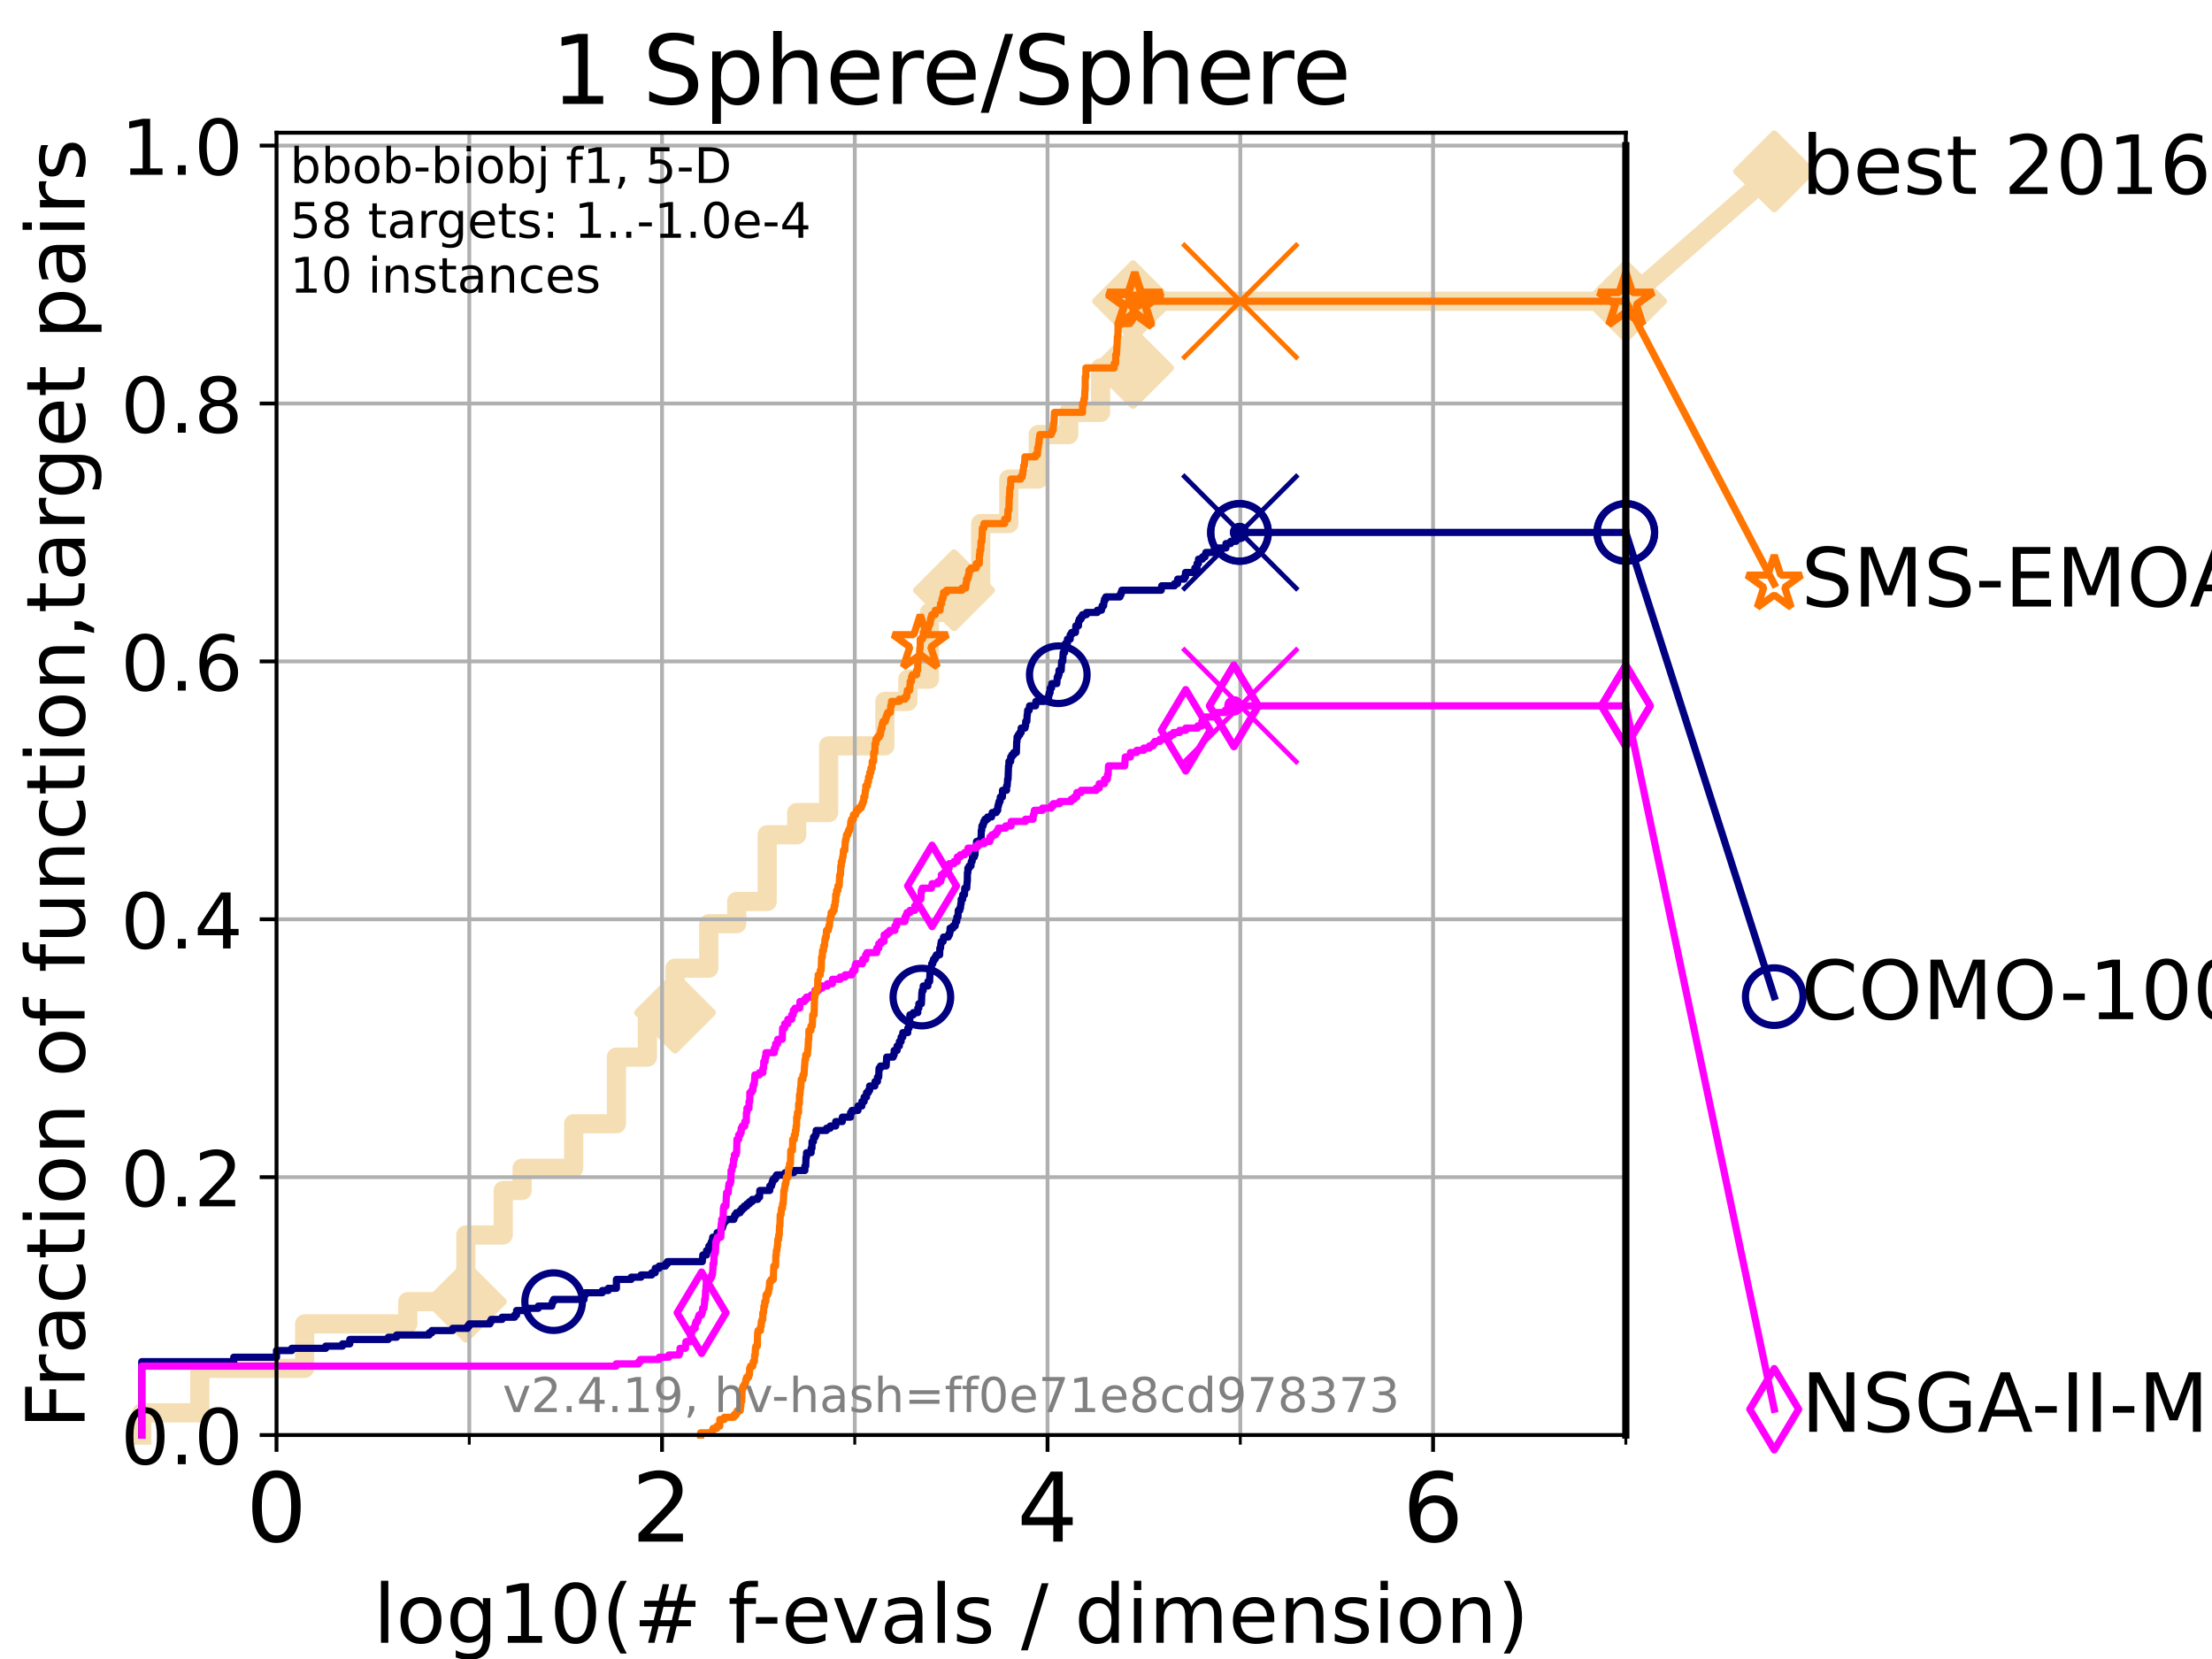 <?xml version="1.0" encoding="utf-8" standalone="no"?>
<!DOCTYPE svg PUBLIC "-//W3C//DTD SVG 1.1//EN"
  "http://www.w3.org/Graphics/SVG/1.1/DTD/svg11.dtd">
<!-- Created with matplotlib (https://matplotlib.org/) -->
<svg height="345.6pt" version="1.1" viewBox="0 0 460.8 345.6" width="460.8pt" xmlns="http://www.w3.org/2000/svg" xmlns:xlink="http://www.w3.org/1999/xlink">
 <defs>
  <style type="text/css">*{stroke-linecap:butt;stroke-linejoin:round;}</style>
 </defs>
 <g id="figure_1">
  <g id="patch_1">
   <path d="M 0 345.6 
L 460.8 345.6 
L 460.8 0 
L 0 0 
z
" style="fill:#ffffff;"/>
  </g>
  <g id="axes_1">
   <g id="patch_2">
    <path d="M 57.6 298.944 
L 338.688 298.944 
L 338.688 27.648 
L 57.6 27.648 
z
" style="fill:#ffffff;"/>
   </g>
   <g id="line2d_1">
    <path d="M 29.533 298.944 
L 29.533 294.313 
L 41.621 294.313 
L 41.621 285.05 
L 63.468 285.05 
L 63.468 275.788 
L 84.956 275.788 
L 84.956 271.157 
L 97.044 271.157 
L 97.044 257.263 
L 104.826 257.263 
L 104.826 248.001 
L 108.764 248.001 
L 108.764 243.37 
L 119.503 243.37 
L 119.503 234.107 
L 128.411 234.107 
L 128.411 220.214 
L 134.87 220.214 
L 134.87 210.951 
L 140.619 210.951 
L 140.619 201.689 
L 147.65 201.689 
L 147.65 192.426 
L 153.467 192.426 
L 153.467 187.795 
L 159.818 187.795 
L 159.818 173.901 
L 165.978 173.901 
L 165.978 169.27 
L 172.626 169.27 
L 172.626 155.377 
L 184.331 155.377 
L 184.331 146.114 
L 189.12 146.114 
L 189.12 141.483 
L 193.625 141.483 
L 193.625 127.589 
L 198.742 127.589 
L 198.742 122.958 
L 204.3 122.958 
L 204.3 109.065 
L 210.156 109.065 
L 210.156 99.802 
L 216.286 99.802 
L 216.286 90.54 
L 222.629 90.54 
L 222.629 85.909 
L 229.276 85.909 
L 229.276 76.646 
L 236.041 76.646 
L 236.041 62.753 
L 338.688 62.753 
" style="fill:none;stroke:#f5deb3;stroke-linecap:square;stroke-width:4;"/>
   </g>
   <g id="line2d_2">
    <defs>
     <path d="M 0 7.778 
L 7.778 0 
L 0 -7.778 
L -7.778 0 
z
" id="m843dc54268" style="stroke:#f5deb3;stroke-linejoin:miter;stroke-width:1.5;"/>
    </defs>
    <g>
     <use style="fill:#f5deb3;stroke:#f5deb3;stroke-linejoin:miter;stroke-width:1.5;" x="97.044" xlink:href="#m843dc54268" y="271.157"/>
     <use style="fill:#f5deb3;stroke:#f5deb3;stroke-linejoin:miter;stroke-width:1.5;" x="140.619" xlink:href="#m843dc54268" y="210.951"/>
     <use style="fill:#f5deb3;stroke:#f5deb3;stroke-linejoin:miter;stroke-width:1.5;" x="198.742" xlink:href="#m843dc54268" y="122.958"/>
     <use style="fill:#f5deb3;stroke:#f5deb3;stroke-linejoin:miter;stroke-width:1.5;" x="236.041" xlink:href="#m843dc54268" y="76.646"/>
     <use style="fill:#f5deb3;stroke:#f5deb3;stroke-linejoin:miter;stroke-width:1.5;" x="236.041" xlink:href="#m843dc54268" y="62.753"/>
     <use style="fill:#f5deb3;stroke:#f5deb3;stroke-linejoin:miter;stroke-width:1.5;" x="338.688" xlink:href="#m843dc54268" y="62.753"/>
    </g>
   </g>
   <g id="line2d_3">
    <path style="fill:none;stroke:#f5deb3;stroke-linecap:square;stroke-width:4;"/>
    <g/>
   </g>
   <g id="line2d_4">
    <path d="M 338.688 62.753 
L 369.608 35.706 
" style="fill:none;stroke:#f5deb3;stroke-linecap:square;stroke-width:4;"/>
    <g>
     <use style="fill:#f5deb3;stroke:#f5deb3;stroke-linejoin:miter;stroke-width:1.5;" x="338.688" xlink:href="#m843dc54268" y="62.753"/>
     <use style="fill:#f5deb3;stroke:#f5deb3;stroke-linejoin:miter;stroke-width:1.5;" x="369.608" xlink:href="#m843dc54268" y="35.706"/>
    </g>
   </g>
   <g id="matplotlib.axis_1">
    <g id="xtick_1">
     <g id="line2d_5">
      <path clip-path="url(#p187983cd51)" d="M 57.6 298.944 
L 57.6 27.648 
" style="fill:none;stroke:#b0b0b0;stroke-linecap:square;stroke-width:0.8;"/>
     </g>
     <g id="line2d_6">
      <defs>
       <path d="M 0 0 
L 0 3.5 
" id="m544eeb8636" style="stroke:#000000;stroke-width:0.8;"/>
      </defs>
      <g>
       <use style="stroke:#000000;stroke-width:0.8;" x="57.6" xlink:href="#m544eeb8636" y="298.944"/>
      </g>
     </g>
     <g id="text_1">
      <!-- 0 -->
      <g transform="translate(51.237 321.141)scale(0.2 -0.2)">
       <defs>
        <path d="M 31.781 66.406 
Q 24.172 66.406 20.328 58.906 
Q 16.5 51.422 16.5 36.375 
Q 16.5 21.391 20.328 13.891 
Q 24.172 6.391 31.781 6.391 
Q 39.453 6.391 43.281 13.891 
Q 47.125 21.391 47.125 36.375 
Q 47.125 51.422 43.281 58.906 
Q 39.453 66.406 31.781 66.406 
z
M 31.781 74.219 
Q 44.047 74.219 50.516 64.516 
Q 56.984 54.828 56.984 36.375 
Q 56.984 17.969 50.516 8.266 
Q 44.047 -1.422 31.781 -1.422 
Q 19.531 -1.422 13.062 8.266 
Q 6.594 17.969 6.594 36.375 
Q 6.594 54.828 13.062 64.516 
Q 19.531 74.219 31.781 74.219 
z
" id="DejaVuSans-48"/>
       </defs>
       <use xlink:href="#DejaVuSans-48"/>
      </g>
     </g>
    </g>
    <g id="xtick_2">
     <g id="line2d_7">
      <path clip-path="url(#p187983cd51)" d="M 137.911 298.944 
L 137.911 27.648 
" style="fill:none;stroke:#b0b0b0;stroke-linecap:square;stroke-width:0.8;"/>
     </g>
     <g id="line2d_8">
      <g>
       <use style="stroke:#000000;stroke-width:0.8;" x="137.911" xlink:href="#m544eeb8636" y="298.944"/>
      </g>
     </g>
     <g id="text_2">
      <!-- 2 -->
      <g transform="translate(131.548 321.141)scale(0.2 -0.2)">
       <defs>
        <path d="M 19.188 8.297 
L 53.609 8.297 
L 53.609 0 
L 7.328 0 
L 7.328 8.297 
Q 12.938 14.109 22.625 23.891 
Q 32.328 33.688 34.812 36.531 
Q 39.547 41.844 41.422 45.531 
Q 43.312 49.219 43.312 52.781 
Q 43.312 58.594 39.234 62.25 
Q 35.156 65.922 28.609 65.922 
Q 23.969 65.922 18.812 64.312 
Q 13.672 62.703 7.812 59.422 
L 7.812 69.391 
Q 13.766 71.781 18.938 73 
Q 24.125 74.219 28.422 74.219 
Q 39.75 74.219 46.484 68.547 
Q 53.219 62.891 53.219 53.422 
Q 53.219 48.922 51.531 44.891 
Q 49.859 40.875 45.406 35.406 
Q 44.188 33.984 37.641 27.219 
Q 31.109 20.453 19.188 8.297 
z
" id="DejaVuSans-50"/>
       </defs>
       <use xlink:href="#DejaVuSans-50"/>
      </g>
     </g>
    </g>
    <g id="xtick_3">
     <g id="line2d_9">
      <path clip-path="url(#p187983cd51)" d="M 218.222 298.944 
L 218.222 27.648 
" style="fill:none;stroke:#b0b0b0;stroke-linecap:square;stroke-width:0.8;"/>
     </g>
     <g id="line2d_10">
      <g>
       <use style="stroke:#000000;stroke-width:0.8;" x="218.222" xlink:href="#m544eeb8636" y="298.944"/>
      </g>
     </g>
     <g id="text_3">
      <!-- 4 -->
      <g transform="translate(211.859 321.141)scale(0.2 -0.2)">
       <defs>
        <path d="M 37.797 64.312 
L 12.891 25.391 
L 37.797 25.391 
z
M 35.203 72.906 
L 47.609 72.906 
L 47.609 25.391 
L 58.016 25.391 
L 58.016 17.188 
L 47.609 17.188 
L 47.609 0 
L 37.797 0 
L 37.797 17.188 
L 4.891 17.188 
L 4.891 26.703 
z
" id="DejaVuSans-52"/>
       </defs>
       <use xlink:href="#DejaVuSans-52"/>
      </g>
     </g>
    </g>
    <g id="xtick_4">
     <g id="line2d_11">
      <path clip-path="url(#p187983cd51)" d="M 298.533 298.944 
L 298.533 27.648 
" style="fill:none;stroke:#b0b0b0;stroke-linecap:square;stroke-width:0.8;"/>
     </g>
     <g id="line2d_12">
      <g>
       <use style="stroke:#000000;stroke-width:0.8;" x="298.533" xlink:href="#m544eeb8636" y="298.944"/>
      </g>
     </g>
     <g id="text_4">
      <!-- 6 -->
      <g transform="translate(292.17 321.141)scale(0.2 -0.2)">
       <defs>
        <path d="M 33.016 40.375 
Q 26.375 40.375 22.484 35.828 
Q 18.609 31.297 18.609 23.391 
Q 18.609 15.531 22.484 10.953 
Q 26.375 6.391 33.016 6.391 
Q 39.656 6.391 43.531 10.953 
Q 47.406 15.531 47.406 23.391 
Q 47.406 31.297 43.531 35.828 
Q 39.656 40.375 33.016 40.375 
z
M 52.594 71.297 
L 52.594 62.312 
Q 48.875 64.062 45.094 64.984 
Q 41.312 65.922 37.594 65.922 
Q 27.828 65.922 22.672 59.328 
Q 17.531 52.734 16.797 39.406 
Q 19.672 43.656 24.016 45.922 
Q 28.375 48.188 33.594 48.188 
Q 44.578 48.188 50.953 41.516 
Q 57.328 34.859 57.328 23.391 
Q 57.328 12.156 50.688 5.359 
Q 44.047 -1.422 33.016 -1.422 
Q 20.359 -1.422 13.672 8.266 
Q 6.984 17.969 6.984 36.375 
Q 6.984 53.656 15.188 63.938 
Q 23.391 74.219 37.203 74.219 
Q 40.922 74.219 44.703 73.484 
Q 48.484 72.75 52.594 71.297 
z
" id="DejaVuSans-54"/>
       </defs>
       <use xlink:href="#DejaVuSans-54"/>
      </g>
     </g>
    </g>
    <g id="xtick_5">
     <g id="line2d_13">
      <path clip-path="url(#p187983cd51)" d="M 97.755 298.944 
L 97.755 27.648 
" style="fill:none;stroke:#b0b0b0;stroke-linecap:square;stroke-width:0.8;"/>
     </g>
     <g id="line2d_14">
      <defs>
       <path d="M 0 0 
L 0 2 
" id="m3c22364acd" style="stroke:#000000;stroke-width:0.6;"/>
      </defs>
      <g>
       <use style="stroke:#000000;stroke-width:0.6;" x="97.755" xlink:href="#m3c22364acd" y="298.944"/>
      </g>
     </g>
    </g>
    <g id="xtick_6">
     <g id="line2d_15">
      <path clip-path="url(#p187983cd51)" d="M 178.066 298.944 
L 178.066 27.648 
" style="fill:none;stroke:#b0b0b0;stroke-linecap:square;stroke-width:0.8;"/>
     </g>
     <g id="line2d_16">
      <g>
       <use style="stroke:#000000;stroke-width:0.6;" x="178.066" xlink:href="#m3c22364acd" y="298.944"/>
      </g>
     </g>
    </g>
    <g id="xtick_7">
     <g id="line2d_17">
      <path clip-path="url(#p187983cd51)" d="M 258.377 298.944 
L 258.377 27.648 
" style="fill:none;stroke:#b0b0b0;stroke-linecap:square;stroke-width:0.8;"/>
     </g>
     <g id="line2d_18">
      <g>
       <use style="stroke:#000000;stroke-width:0.6;" x="258.377" xlink:href="#m3c22364acd" y="298.944"/>
      </g>
     </g>
    </g>
    <g id="xtick_8">
     <g id="line2d_19">
      <path clip-path="url(#p187983cd51)" d="M 338.688 298.944 
L 338.688 27.648 
" style="fill:none;stroke:#b0b0b0;stroke-linecap:square;stroke-width:0.8;"/>
     </g>
     <g id="line2d_20">
      <g>
       <use style="stroke:#000000;stroke-width:0.6;" x="338.688" xlink:href="#m3c22364acd" y="298.944"/>
      </g>
     </g>
    </g>
    <g id="text_5">
     <!-- log10(# f-evals / dimension) -->
     <g transform="translate(77.764 342.218)scale(0.17 -0.17)">
      <defs>
       <path d="M 9.422 75.984 
L 18.406 75.984 
L 18.406 0 
L 9.422 0 
z
" id="DejaVuSans-108"/>
       <path d="M 30.609 48.391 
Q 23.391 48.391 19.188 42.75 
Q 14.984 37.109 14.984 27.297 
Q 14.984 17.484 19.156 11.844 
Q 23.344 6.203 30.609 6.203 
Q 37.797 6.203 41.984 11.859 
Q 46.188 17.531 46.188 27.297 
Q 46.188 37.016 41.984 42.703 
Q 37.797 48.391 30.609 48.391 
z
M 30.609 56 
Q 42.328 56 49.016 48.375 
Q 55.719 40.766 55.719 27.297 
Q 55.719 13.875 49.016 6.219 
Q 42.328 -1.422 30.609 -1.422 
Q 18.844 -1.422 12.172 6.219 
Q 5.516 13.875 5.516 27.297 
Q 5.516 40.766 12.172 48.375 
Q 18.844 56 30.609 56 
z
" id="DejaVuSans-111"/>
       <path d="M 45.406 27.984 
Q 45.406 37.75 41.375 43.109 
Q 37.359 48.484 30.078 48.484 
Q 22.859 48.484 18.828 43.109 
Q 14.797 37.75 14.797 27.984 
Q 14.797 18.266 18.828 12.891 
Q 22.859 7.516 30.078 7.516 
Q 37.359 7.516 41.375 12.891 
Q 45.406 18.266 45.406 27.984 
z
M 54.391 6.781 
Q 54.391 -7.172 48.188 -13.984 
Q 42 -20.797 29.203 -20.797 
Q 24.469 -20.797 20.266 -20.094 
Q 16.062 -19.391 12.109 -17.922 
L 12.109 -9.188 
Q 16.062 -11.328 19.922 -12.344 
Q 23.781 -13.375 27.781 -13.375 
Q 36.625 -13.375 41.016 -8.766 
Q 45.406 -4.156 45.406 5.172 
L 45.406 9.625 
Q 42.625 4.781 38.281 2.391 
Q 33.938 0 27.875 0 
Q 17.828 0 11.672 7.656 
Q 5.516 15.328 5.516 27.984 
Q 5.516 40.672 11.672 48.328 
Q 17.828 56 27.875 56 
Q 33.938 56 38.281 53.609 
Q 42.625 51.219 45.406 46.391 
L 45.406 54.688 
L 54.391 54.688 
z
" id="DejaVuSans-103"/>
       <path d="M 12.406 8.297 
L 28.516 8.297 
L 28.516 63.922 
L 10.984 60.406 
L 10.984 69.391 
L 28.422 72.906 
L 38.281 72.906 
L 38.281 8.297 
L 54.391 8.297 
L 54.391 0 
L 12.406 0 
z
" id="DejaVuSans-49"/>
       <path d="M 31 75.875 
Q 24.469 64.656 21.281 53.656 
Q 18.109 42.672 18.109 31.391 
Q 18.109 20.125 21.312 9.062 
Q 24.516 -2 31 -13.188 
L 23.188 -13.188 
Q 15.875 -1.703 12.234 9.375 
Q 8.594 20.453 8.594 31.391 
Q 8.594 42.281 12.203 53.312 
Q 15.828 64.359 23.188 75.875 
z
" id="DejaVuSans-40"/>
       <path d="M 51.125 44 
L 36.922 44 
L 32.812 27.688 
L 47.125 27.688 
z
M 43.797 71.781 
L 38.719 51.516 
L 52.984 51.516 
L 58.109 71.781 
L 65.922 71.781 
L 60.891 51.516 
L 76.125 51.516 
L 76.125 44 
L 58.984 44 
L 54.984 27.688 
L 70.516 27.688 
L 70.516 20.219 
L 53.078 20.219 
L 48 0 
L 40.188 0 
L 45.219 20.219 
L 30.906 20.219 
L 25.875 0 
L 18.016 0 
L 23.094 20.219 
L 7.719 20.219 
L 7.719 27.688 
L 24.906 27.688 
L 29 44 
L 13.281 44 
L 13.281 51.516 
L 30.906 51.516 
L 35.891 71.781 
z
" id="DejaVuSans-35"/>
       <path id="DejaVuSans-32"/>
       <path d="M 37.109 75.984 
L 37.109 68.5 
L 28.516 68.5 
Q 23.688 68.5 21.797 66.547 
Q 19.922 64.594 19.922 59.516 
L 19.922 54.688 
L 34.719 54.688 
L 34.719 47.703 
L 19.922 47.703 
L 19.922 0 
L 10.891 0 
L 10.891 47.703 
L 2.297 47.703 
L 2.297 54.688 
L 10.891 54.688 
L 10.891 58.5 
Q 10.891 67.625 15.141 71.797 
Q 19.391 75.984 28.609 75.984 
z
" id="DejaVuSans-102"/>
       <path d="M 4.891 31.391 
L 31.203 31.391 
L 31.203 23.391 
L 4.891 23.391 
z
" id="DejaVuSans-45"/>
       <path d="M 56.203 29.594 
L 56.203 25.203 
L 14.891 25.203 
Q 15.484 15.922 20.484 11.062 
Q 25.484 6.203 34.422 6.203 
Q 39.594 6.203 44.453 7.469 
Q 49.312 8.734 54.109 11.281 
L 54.109 2.781 
Q 49.266 0.734 44.188 -0.344 
Q 39.109 -1.422 33.891 -1.422 
Q 20.797 -1.422 13.156 6.188 
Q 5.516 13.812 5.516 26.812 
Q 5.516 40.234 12.766 48.109 
Q 20.016 56 32.328 56 
Q 43.359 56 49.781 48.891 
Q 56.203 41.797 56.203 29.594 
z
M 47.219 32.234 
Q 47.125 39.594 43.094 43.984 
Q 39.062 48.391 32.422 48.391 
Q 24.906 48.391 20.391 44.141 
Q 15.875 39.891 15.188 32.172 
z
" id="DejaVuSans-101"/>
       <path d="M 2.984 54.688 
L 12.5 54.688 
L 29.594 8.797 
L 46.688 54.688 
L 56.203 54.688 
L 35.688 0 
L 23.484 0 
z
" id="DejaVuSans-118"/>
       <path d="M 34.281 27.484 
Q 23.391 27.484 19.188 25 
Q 14.984 22.516 14.984 16.5 
Q 14.984 11.719 18.141 8.906 
Q 21.297 6.109 26.703 6.109 
Q 34.188 6.109 38.703 11.406 
Q 43.219 16.703 43.219 25.484 
L 43.219 27.484 
z
M 52.203 31.203 
L 52.203 0 
L 43.219 0 
L 43.219 8.297 
Q 40.141 3.328 35.547 0.953 
Q 30.953 -1.422 24.312 -1.422 
Q 15.922 -1.422 10.953 3.297 
Q 6 8.016 6 15.922 
Q 6 25.141 12.172 29.828 
Q 18.359 34.516 30.609 34.516 
L 43.219 34.516 
L 43.219 35.406 
Q 43.219 41.609 39.141 45 
Q 35.062 48.391 27.688 48.391 
Q 23 48.391 18.547 47.266 
Q 14.109 46.141 10.016 43.891 
L 10.016 52.203 
Q 14.938 54.109 19.578 55.047 
Q 24.219 56 28.609 56 
Q 40.484 56 46.344 49.844 
Q 52.203 43.703 52.203 31.203 
z
" id="DejaVuSans-97"/>
       <path d="M 44.281 53.078 
L 44.281 44.578 
Q 40.484 46.531 36.375 47.5 
Q 32.281 48.484 27.875 48.484 
Q 21.188 48.484 17.844 46.438 
Q 14.5 44.391 14.5 40.281 
Q 14.5 37.156 16.891 35.375 
Q 19.281 33.594 26.516 31.984 
L 29.594 31.297 
Q 39.156 29.25 43.188 25.516 
Q 47.219 21.781 47.219 15.094 
Q 47.219 7.469 41.188 3.016 
Q 35.156 -1.422 24.609 -1.422 
Q 20.219 -1.422 15.453 -0.562 
Q 10.688 0.297 5.422 2 
L 5.422 11.281 
Q 10.406 8.688 15.234 7.391 
Q 20.062 6.109 24.812 6.109 
Q 31.156 6.109 34.562 8.281 
Q 37.984 10.453 37.984 14.406 
Q 37.984 18.062 35.516 20.016 
Q 33.062 21.969 24.703 23.781 
L 21.578 24.516 
Q 13.234 26.266 9.516 29.906 
Q 5.812 33.547 5.812 39.891 
Q 5.812 47.609 11.281 51.797 
Q 16.75 56 26.812 56 
Q 31.781 56 36.172 55.266 
Q 40.578 54.547 44.281 53.078 
z
" id="DejaVuSans-115"/>
       <path d="M 25.391 72.906 
L 33.688 72.906 
L 8.297 -9.281 
L 0 -9.281 
z
" id="DejaVuSans-47"/>
       <path d="M 45.406 46.391 
L 45.406 75.984 
L 54.391 75.984 
L 54.391 0 
L 45.406 0 
L 45.406 8.203 
Q 42.578 3.328 38.25 0.953 
Q 33.938 -1.422 27.875 -1.422 
Q 17.969 -1.422 11.734 6.484 
Q 5.516 14.406 5.516 27.297 
Q 5.516 40.188 11.734 48.094 
Q 17.969 56 27.875 56 
Q 33.938 56 38.25 53.625 
Q 42.578 51.266 45.406 46.391 
z
M 14.797 27.297 
Q 14.797 17.391 18.875 11.75 
Q 22.953 6.109 30.078 6.109 
Q 37.203 6.109 41.297 11.75 
Q 45.406 17.391 45.406 27.297 
Q 45.406 37.203 41.297 42.844 
Q 37.203 48.484 30.078 48.484 
Q 22.953 48.484 18.875 42.844 
Q 14.797 37.203 14.797 27.297 
z
" id="DejaVuSans-100"/>
       <path d="M 9.422 54.688 
L 18.406 54.688 
L 18.406 0 
L 9.422 0 
z
M 9.422 75.984 
L 18.406 75.984 
L 18.406 64.594 
L 9.422 64.594 
z
" id="DejaVuSans-105"/>
       <path d="M 52 44.188 
Q 55.375 50.25 60.062 53.125 
Q 64.75 56 71.094 56 
Q 79.641 56 84.281 50.016 
Q 88.922 44.047 88.922 33.016 
L 88.922 0 
L 79.891 0 
L 79.891 32.719 
Q 79.891 40.578 77.094 44.375 
Q 74.312 48.188 68.609 48.188 
Q 61.625 48.188 57.562 43.547 
Q 53.516 38.922 53.516 30.906 
L 53.516 0 
L 44.484 0 
L 44.484 32.719 
Q 44.484 40.625 41.703 44.406 
Q 38.922 48.188 33.109 48.188 
Q 26.219 48.188 22.156 43.531 
Q 18.109 38.875 18.109 30.906 
L 18.109 0 
L 9.078 0 
L 9.078 54.688 
L 18.109 54.688 
L 18.109 46.188 
Q 21.188 51.219 25.484 53.609 
Q 29.781 56 35.688 56 
Q 41.656 56 45.828 52.969 
Q 50 49.953 52 44.188 
z
" id="DejaVuSans-109"/>
       <path d="M 54.891 33.016 
L 54.891 0 
L 45.906 0 
L 45.906 32.719 
Q 45.906 40.484 42.875 44.328 
Q 39.844 48.188 33.797 48.188 
Q 26.516 48.188 22.312 43.547 
Q 18.109 38.922 18.109 30.906 
L 18.109 0 
L 9.078 0 
L 9.078 54.688 
L 18.109 54.688 
L 18.109 46.188 
Q 21.344 51.125 25.703 53.562 
Q 30.078 56 35.797 56 
Q 45.219 56 50.047 50.172 
Q 54.891 44.344 54.891 33.016 
z
" id="DejaVuSans-110"/>
       <path d="M 8.016 75.875 
L 15.828 75.875 
Q 23.141 64.359 26.781 53.312 
Q 30.422 42.281 30.422 31.391 
Q 30.422 20.453 26.781 9.375 
Q 23.141 -1.703 15.828 -13.188 
L 8.016 -13.188 
Q 14.5 -2 17.703 9.062 
Q 20.906 20.125 20.906 31.391 
Q 20.906 42.672 17.703 53.656 
Q 14.5 64.656 8.016 75.875 
z
" id="DejaVuSans-41"/>
      </defs>
      <use xlink:href="#DejaVuSans-108"/>
      <use x="27.783" xlink:href="#DejaVuSans-111"/>
      <use x="88.965" xlink:href="#DejaVuSans-103"/>
      <use x="152.441" xlink:href="#DejaVuSans-49"/>
      <use x="216.064" xlink:href="#DejaVuSans-48"/>
      <use x="279.688" xlink:href="#DejaVuSans-40"/>
      <use x="318.701" xlink:href="#DejaVuSans-35"/>
      <use x="402.49" xlink:href="#DejaVuSans-32"/>
      <use x="434.277" xlink:href="#DejaVuSans-102"/>
      <use x="463.982" xlink:href="#DejaVuSans-45"/>
      <use x="500.066" xlink:href="#DejaVuSans-101"/>
      <use x="561.59" xlink:href="#DejaVuSans-118"/>
      <use x="620.77" xlink:href="#DejaVuSans-97"/>
      <use x="682.049" xlink:href="#DejaVuSans-108"/>
      <use x="709.832" xlink:href="#DejaVuSans-115"/>
      <use x="761.932" xlink:href="#DejaVuSans-32"/>
      <use x="793.719" xlink:href="#DejaVuSans-47"/>
      <use x="827.41" xlink:href="#DejaVuSans-32"/>
      <use x="859.197" xlink:href="#DejaVuSans-100"/>
      <use x="922.674" xlink:href="#DejaVuSans-105"/>
      <use x="950.457" xlink:href="#DejaVuSans-109"/>
      <use x="1047.869" xlink:href="#DejaVuSans-101"/>
      <use x="1109.393" xlink:href="#DejaVuSans-110"/>
      <use x="1172.771" xlink:href="#DejaVuSans-115"/>
      <use x="1224.871" xlink:href="#DejaVuSans-105"/>
      <use x="1252.654" xlink:href="#DejaVuSans-111"/>
      <use x="1313.836" xlink:href="#DejaVuSans-110"/>
      <use x="1377.215" xlink:href="#DejaVuSans-41"/>
     </g>
    </g>
   </g>
   <g id="matplotlib.axis_2">
    <g id="ytick_1">
     <g id="line2d_21">
      <path clip-path="url(#p187983cd51)" d="M 57.6 298.944 
L 338.688 298.944 
" style="fill:none;stroke:#b0b0b0;stroke-linecap:square;stroke-width:0.8;"/>
     </g>
     <g id="line2d_22">
      <defs>
       <path d="M 0 0 
L -3.5 0 
" id="md15b4dc516" style="stroke:#000000;stroke-width:0.8;"/>
      </defs>
      <g>
       <use style="stroke:#000000;stroke-width:0.8;" x="57.6" xlink:href="#md15b4dc516" y="298.944"/>
      </g>
     </g>
     <g id="text_6">
      <!-- 0.0 -->
      <g transform="translate(25.155 305.023)scale(0.16 -0.16)">
       <defs>
        <path d="M 10.688 12.406 
L 21 12.406 
L 21 0 
L 10.688 0 
z
" id="DejaVuSans-46"/>
       </defs>
       <use xlink:href="#DejaVuSans-48"/>
       <use x="63.623" xlink:href="#DejaVuSans-46"/>
       <use x="95.41" xlink:href="#DejaVuSans-48"/>
      </g>
     </g>
    </g>
    <g id="ytick_2">
     <g id="line2d_23">
      <path clip-path="url(#p187983cd51)" d="M 57.6 245.222 
L 338.688 245.222 
" style="fill:none;stroke:#b0b0b0;stroke-linecap:square;stroke-width:0.8;"/>
     </g>
     <g id="line2d_24">
      <g>
       <use style="stroke:#000000;stroke-width:0.8;" x="57.6" xlink:href="#md15b4dc516" y="245.222"/>
      </g>
     </g>
     <g id="text_7">
      <!-- 0.2 -->
      <g transform="translate(25.155 251.301)scale(0.16 -0.16)">
       <use xlink:href="#DejaVuSans-48"/>
       <use x="63.623" xlink:href="#DejaVuSans-46"/>
       <use x="95.41" xlink:href="#DejaVuSans-50"/>
      </g>
     </g>
    </g>
    <g id="ytick_3">
     <g id="line2d_25">
      <path clip-path="url(#p187983cd51)" d="M 57.6 191.5 
L 338.688 191.5 
" style="fill:none;stroke:#b0b0b0;stroke-linecap:square;stroke-width:0.8;"/>
     </g>
     <g id="line2d_26">
      <g>
       <use style="stroke:#000000;stroke-width:0.8;" x="57.6" xlink:href="#md15b4dc516" y="191.5"/>
      </g>
     </g>
     <g id="text_8">
      <!-- 0.4 -->
      <g transform="translate(25.155 197.579)scale(0.16 -0.16)">
       <use xlink:href="#DejaVuSans-48"/>
       <use x="63.623" xlink:href="#DejaVuSans-46"/>
       <use x="95.41" xlink:href="#DejaVuSans-52"/>
      </g>
     </g>
    </g>
    <g id="ytick_4">
     <g id="line2d_27">
      <path clip-path="url(#p187983cd51)" d="M 57.6 137.778 
L 338.688 137.778 
" style="fill:none;stroke:#b0b0b0;stroke-linecap:square;stroke-width:0.8;"/>
     </g>
     <g id="line2d_28">
      <g>
       <use style="stroke:#000000;stroke-width:0.8;" x="57.6" xlink:href="#md15b4dc516" y="137.778"/>
      </g>
     </g>
     <g id="text_9">
      <!-- 0.6 -->
      <g transform="translate(25.155 143.857)scale(0.16 -0.16)">
       <use xlink:href="#DejaVuSans-48"/>
       <use x="63.623" xlink:href="#DejaVuSans-46"/>
       <use x="95.41" xlink:href="#DejaVuSans-54"/>
      </g>
     </g>
    </g>
    <g id="ytick_5">
     <g id="line2d_29">
      <path clip-path="url(#p187983cd51)" d="M 57.6 84.056 
L 338.688 84.056 
" style="fill:none;stroke:#b0b0b0;stroke-linecap:square;stroke-width:0.8;"/>
     </g>
     <g id="line2d_30">
      <g>
       <use style="stroke:#000000;stroke-width:0.8;" x="57.6" xlink:href="#md15b4dc516" y="84.056"/>
      </g>
     </g>
     <g id="text_10">
      <!-- 0.8 -->
      <g transform="translate(25.155 90.135)scale(0.16 -0.16)">
       <defs>
        <path d="M 31.781 34.625 
Q 24.75 34.625 20.719 30.859 
Q 16.703 27.094 16.703 20.516 
Q 16.703 13.922 20.719 10.156 
Q 24.75 6.391 31.781 6.391 
Q 38.812 6.391 42.859 10.172 
Q 46.922 13.969 46.922 20.516 
Q 46.922 27.094 42.891 30.859 
Q 38.875 34.625 31.781 34.625 
z
M 21.922 38.812 
Q 15.578 40.375 12.031 44.719 
Q 8.5 49.078 8.5 55.328 
Q 8.5 64.062 14.719 69.141 
Q 20.953 74.219 31.781 74.219 
Q 42.672 74.219 48.875 69.141 
Q 55.078 64.062 55.078 55.328 
Q 55.078 49.078 51.531 44.719 
Q 48 40.375 41.703 38.812 
Q 48.828 37.156 52.797 32.312 
Q 56.781 27.484 56.781 20.516 
Q 56.781 9.906 50.312 4.234 
Q 43.844 -1.422 31.781 -1.422 
Q 19.734 -1.422 13.25 4.234 
Q 6.781 9.906 6.781 20.516 
Q 6.781 27.484 10.781 32.312 
Q 14.797 37.156 21.922 38.812 
z
M 18.312 54.391 
Q 18.312 48.734 21.844 45.562 
Q 25.391 42.391 31.781 42.391 
Q 38.141 42.391 41.719 45.562 
Q 45.312 48.734 45.312 54.391 
Q 45.312 60.062 41.719 63.234 
Q 38.141 66.406 31.781 66.406 
Q 25.391 66.406 21.844 63.234 
Q 18.312 60.062 18.312 54.391 
z
" id="DejaVuSans-56"/>
       </defs>
       <use xlink:href="#DejaVuSans-48"/>
       <use x="63.623" xlink:href="#DejaVuSans-46"/>
       <use x="95.41" xlink:href="#DejaVuSans-56"/>
      </g>
     </g>
    </g>
    <g id="ytick_6">
     <g id="line2d_31">
      <path clip-path="url(#p187983cd51)" d="M 57.6 30.334 
L 338.688 30.334 
" style="fill:none;stroke:#b0b0b0;stroke-linecap:square;stroke-width:0.8;"/>
     </g>
     <g id="line2d_32">
      <g>
       <use style="stroke:#000000;stroke-width:0.8;" x="57.6" xlink:href="#md15b4dc516" y="30.334"/>
      </g>
     </g>
     <g id="text_11">
      <!-- 1.0 -->
      <g transform="translate(25.155 36.413)scale(0.16 -0.16)">
       <use xlink:href="#DejaVuSans-49"/>
       <use x="63.623" xlink:href="#DejaVuSans-46"/>
       <use x="95.41" xlink:href="#DejaVuSans-48"/>
      </g>
     </g>
    </g>
    <g id="text_12">
     <!-- Fraction of function,target pairs -->
     <g transform="translate(17.62 297.681)rotate(-90)scale(0.17 -0.17)">
      <defs>
       <path d="M 9.812 72.906 
L 51.703 72.906 
L 51.703 64.594 
L 19.672 64.594 
L 19.672 43.109 
L 48.578 43.109 
L 48.578 34.812 
L 19.672 34.812 
L 19.672 0 
L 9.812 0 
z
" id="DejaVuSans-70"/>
       <path d="M 41.109 46.297 
Q 39.594 47.172 37.812 47.578 
Q 36.031 48 33.891 48 
Q 26.266 48 22.188 43.047 
Q 18.109 38.094 18.109 28.812 
L 18.109 0 
L 9.078 0 
L 9.078 54.688 
L 18.109 54.688 
L 18.109 46.188 
Q 20.953 51.172 25.484 53.578 
Q 30.031 56 36.531 56 
Q 37.453 56 38.578 55.875 
Q 39.703 55.766 41.062 55.516 
z
" id="DejaVuSans-114"/>
       <path d="M 48.781 52.594 
L 48.781 44.188 
Q 44.969 46.297 41.141 47.344 
Q 37.312 48.391 33.406 48.391 
Q 24.656 48.391 19.812 42.844 
Q 14.984 37.312 14.984 27.297 
Q 14.984 17.281 19.812 11.734 
Q 24.656 6.203 33.406 6.203 
Q 37.312 6.203 41.141 7.25 
Q 44.969 8.297 48.781 10.406 
L 48.781 2.094 
Q 45.016 0.344 40.984 -0.531 
Q 36.969 -1.422 32.422 -1.422 
Q 20.062 -1.422 12.781 6.344 
Q 5.516 14.109 5.516 27.297 
Q 5.516 40.672 12.859 48.328 
Q 20.219 56 33.016 56 
Q 37.156 56 41.109 55.141 
Q 45.062 54.297 48.781 52.594 
z
" id="DejaVuSans-99"/>
       <path d="M 18.312 70.219 
L 18.312 54.688 
L 36.812 54.688 
L 36.812 47.703 
L 18.312 47.703 
L 18.312 18.016 
Q 18.312 11.328 20.141 9.422 
Q 21.969 7.516 27.594 7.516 
L 36.812 7.516 
L 36.812 0 
L 27.594 0 
Q 17.188 0 13.234 3.875 
Q 9.281 7.766 9.281 18.016 
L 9.281 47.703 
L 2.688 47.703 
L 2.688 54.688 
L 9.281 54.688 
L 9.281 70.219 
z
" id="DejaVuSans-116"/>
       <path d="M 8.5 21.578 
L 8.5 54.688 
L 17.484 54.688 
L 17.484 21.922 
Q 17.484 14.156 20.5 10.266 
Q 23.531 6.391 29.594 6.391 
Q 36.859 6.391 41.078 11.031 
Q 45.312 15.672 45.312 23.688 
L 45.312 54.688 
L 54.297 54.688 
L 54.297 0 
L 45.312 0 
L 45.312 8.406 
Q 42.047 3.422 37.719 1 
Q 33.406 -1.422 27.688 -1.422 
Q 18.266 -1.422 13.375 4.438 
Q 8.5 10.297 8.5 21.578 
z
M 31.109 56 
z
" id="DejaVuSans-117"/>
       <path d="M 11.719 12.406 
L 22.016 12.406 
L 22.016 4 
L 14.016 -11.625 
L 7.719 -11.625 
L 11.719 4 
z
" id="DejaVuSans-44"/>
       <path d="M 18.109 8.203 
L 18.109 -20.797 
L 9.078 -20.797 
L 9.078 54.688 
L 18.109 54.688 
L 18.109 46.391 
Q 20.953 51.266 25.266 53.625 
Q 29.594 56 35.594 56 
Q 45.562 56 51.781 48.094 
Q 58.016 40.188 58.016 27.297 
Q 58.016 14.406 51.781 6.484 
Q 45.562 -1.422 35.594 -1.422 
Q 29.594 -1.422 25.266 0.953 
Q 20.953 3.328 18.109 8.203 
z
M 48.688 27.297 
Q 48.688 37.203 44.609 42.844 
Q 40.531 48.484 33.406 48.484 
Q 26.266 48.484 22.188 42.844 
Q 18.109 37.203 18.109 27.297 
Q 18.109 17.391 22.188 11.75 
Q 26.266 6.109 33.406 6.109 
Q 40.531 6.109 44.609 11.75 
Q 48.688 17.391 48.688 27.297 
z
" id="DejaVuSans-112"/>
      </defs>
      <use xlink:href="#DejaVuSans-70"/>
      <use x="50.27" xlink:href="#DejaVuSans-114"/>
      <use x="91.383" xlink:href="#DejaVuSans-97"/>
      <use x="152.662" xlink:href="#DejaVuSans-99"/>
      <use x="207.643" xlink:href="#DejaVuSans-116"/>
      <use x="246.852" xlink:href="#DejaVuSans-105"/>
      <use x="274.635" xlink:href="#DejaVuSans-111"/>
      <use x="335.816" xlink:href="#DejaVuSans-110"/>
      <use x="399.195" xlink:href="#DejaVuSans-32"/>
      <use x="430.982" xlink:href="#DejaVuSans-111"/>
      <use x="492.164" xlink:href="#DejaVuSans-102"/>
      <use x="527.369" xlink:href="#DejaVuSans-32"/>
      <use x="559.156" xlink:href="#DejaVuSans-102"/>
      <use x="594.361" xlink:href="#DejaVuSans-117"/>
      <use x="657.74" xlink:href="#DejaVuSans-110"/>
      <use x="721.119" xlink:href="#DejaVuSans-99"/>
      <use x="776.1" xlink:href="#DejaVuSans-116"/>
      <use x="815.309" xlink:href="#DejaVuSans-105"/>
      <use x="843.092" xlink:href="#DejaVuSans-111"/>
      <use x="904.273" xlink:href="#DejaVuSans-110"/>
      <use x="967.652" xlink:href="#DejaVuSans-44"/>
      <use x="999.439" xlink:href="#DejaVuSans-116"/>
      <use x="1038.648" xlink:href="#DejaVuSans-97"/>
      <use x="1099.928" xlink:href="#DejaVuSans-114"/>
      <use x="1139.291" xlink:href="#DejaVuSans-103"/>
      <use x="1202.768" xlink:href="#DejaVuSans-101"/>
      <use x="1264.291" xlink:href="#DejaVuSans-116"/>
      <use x="1303.5" xlink:href="#DejaVuSans-32"/>
      <use x="1335.287" xlink:href="#DejaVuSans-112"/>
      <use x="1398.764" xlink:href="#DejaVuSans-97"/>
      <use x="1460.043" xlink:href="#DejaVuSans-105"/>
      <use x="1487.826" xlink:href="#DejaVuSans-114"/>
      <use x="1528.939" xlink:href="#DejaVuSans-115"/>
     </g>
    </g>
   </g>
   <g id="line2d_33">
    <defs>
     <path d="M 0 1.5 
C 0.398 1.5 0.779 1.342 1.061 1.061 
C 1.342 0.779 1.5 0.398 1.5 0 
C 1.5 -0.398 1.342 -0.779 1.061 -1.061 
C 0.779 -1.342 0.398 -1.5 0 -1.5 
C -0.398 -1.5 -0.779 -1.342 -1.061 -1.061 
C -1.342 -0.779 -1.5 -0.398 -1.5 0 
C -1.5 0.398 -1.342 0.779 -1.061 1.061 
C -0.779 1.342 -0.398 1.5 0 1.5 
z
" id="mfe6bc5a077" style="stroke:#f5deb3;"/>
    </defs>
    <g>
     <use style="fill:#f5deb3;stroke:#f5deb3;" x="236.041" xlink:href="#mfe6bc5a077" y="62.753"/>
     <use style="fill:#f5deb3;stroke:#f5deb3;" x="236.041" xlink:href="#mfe6bc5a077" y="62.753"/>
    </g>
   </g>
   <g id="line2d_34">
    <defs>
     <path d="M 0 1.5 
C 0.398 1.5 0.779 1.342 1.061 1.061 
C 1.342 0.779 1.5 0.398 1.5 0 
C 1.5 -0.398 1.342 -0.779 1.061 -1.061 
C 0.779 -1.342 0.398 -1.5 0 -1.5 
C -0.398 -1.5 -0.779 -1.342 -1.061 -1.061 
C -1.342 -0.779 -1.5 -0.398 -1.5 0 
C -1.5 0.398 -1.342 0.779 -1.061 1.061 
C -0.779 1.342 -0.398 1.5 0 1.5 
z
" id="m7163a7fce7" style="stroke:#000080;"/>
    </defs>
    <g>
     <use style="fill:#000080;stroke:#000080;" x="258.217" xlink:href="#m7163a7fce7" y="110.917"/>
     <use style="fill:#000080;stroke:#000080;" x="258.217" xlink:href="#m7163a7fce7" y="110.917"/>
    </g>
   </g>
   <g id="line2d_35">
    <path d="M 29.533 298.944 
L 29.533 283.661 
L 48.692 283.661 
L 48.692 282.735 
L 57.6 282.735 
L 57.6 281.345 
L 60.78 281.345 
L 60.78 280.882 
L 67.851 280.882 
L 67.851 280.419 
L 71.35 280.419 
L 71.35 279.956 
L 72.868 279.956 
L 72.868 279.03 
L 80.881 279.03 
L 80.881 278.567 
L 82.627 278.567 
L 82.627 278.104 
L 89.419 278.104 
L 89.419 277.64 
L 89.973 277.64 
L 89.973 277.177 
L 94.295 277.177 
L 94.295 276.714 
L 97.403 276.714 
L 97.403 276.251 
L 97.755 276.251 
L 97.755 275.788 
L 102.06 275.788 
L 102.06 275.325 
L 102.331 275.325 
L 102.331 274.862 
L 104.592 274.862 
L 104.592 274.399 
L 107.213 274.399 
L 107.213 273.935 
L 107.614 273.935 
L 107.614 273.009 
L 109.843 273.009 
L 109.843 272.546 
L 112.128 272.546 
L 112.128 272.083 
L 114.947 272.083 
L 114.947 271.62 
L 115.077 271.62 
L 115.077 271.157 
L 115.333 271.157 
L 115.333 270.694 
L 121.668 270.694 
L 121.668 269.767 
L 121.931 269.767 
L 121.931 269.304 
L 125.471 269.304 
L 125.471 268.841 
L 126.707 268.841 
L 126.707 268.378 
L 128.411 268.378 
L 128.411 266.526 
L 131.49 266.526 
L 131.49 266.062 
L 133.533 266.062 
L 133.533 265.599 
L 135.761 265.599 
L 135.761 265.136 
L 136.495 265.136 
L 136.495 264.21 
L 137.308 264.21 
L 137.308 263.747 
L 138.628 263.747 
L 138.628 263.284 
L 139.025 263.284 
L 139.025 262.821 
L 146.302 262.821 
L 146.41 261.431 
L 147.185 261.431 
L 147.185 260.505 
L 147.67 260.505 
L 147.67 259.579 
L 148.025 259.579 
L 148.025 259.116 
L 148.2 259.116 
L 148.2 258.653 
L 148.373 258.653 
L 148.469 257.726 
L 149.378 257.726 
L 149.378 256.8 
L 150.172 256.8 
L 150.172 255.874 
L 150.48 255.874 
L 150.48 255.411 
L 150.632 255.411 
L 150.632 254.948 
L 150.783 254.948 
L 150.783 254.484 
L 151.162 254.484 
L 151.162 254.021 
L 152.885 254.021 
L 152.885 253.558 
L 153.062 253.558 
L 153.062 253.095 
L 153.395 253.095 
L 153.395 252.632 
L 154.181 252.632 
L 154.181 252.169 
L 154.534 252.169 
L 154.534 251.706 
L 155.025 251.706 
L 155.025 251.243 
L 155.603 251.243 
L 155.603 250.779 
L 156.139 250.779 
L 156.139 250.316 
L 156.706 250.316 
L 156.706 249.853 
L 157.843 249.853 
L 157.843 249.39 
L 158.239 249.39 
L 158.282 248.001 
L 160.356 248.001 
L 160.356 247.075 
L 160.727 247.075 
L 160.727 246.611 
L 160.868 246.611 
L 160.868 246.148 
L 161.036 246.148 
L 161.036 245.685 
L 161.475 245.685 
L 161.475 245.222 
L 161.77 245.222 
L 161.77 244.759 
L 163.55 244.759 
L 163.55 244.296 
L 165.346 244.296 
L 165.346 243.833 
L 167.672 243.833 
L 167.672 242.906 
L 167.848 242.906 
L 167.905 241.054 
L 168.017 241.054 
L 168.017 240.128 
L 168.977 240.128 
L 168.977 239.201 
L 169.152 239.201 
L 169.158 237.812 
L 169.463 237.812 
L 169.463 236.886 
L 169.819 236.886 
L 169.819 236.423 
L 170.02 236.423 
L 170.02 235.496 
L 172.172 235.496 
L 172.172 235.033 
L 172.947 235.033 
L 172.947 234.57 
L 174.087 234.57 
L 174.087 233.644 
L 175.473 233.644 
L 175.473 232.718 
L 177.186 232.718 
L 177.186 231.792 
L 177.467 231.792 
L 177.467 231.328 
L 178.733 231.328 
L 178.733 230.402 
L 179.547 230.402 
L 179.547 229.476 
L 180.015 229.476 
L 180.015 228.55 
L 180.504 228.55 
L 180.504 227.623 
L 180.891 227.623 
L 180.891 227.16 
L 181.156 227.16 
L 181.156 226.234 
L 182.243 226.234 
L 182.278 225.308 
L 182.791 225.308 
L 182.791 224.382 
L 183.047 224.382 
L 183.123 222.529 
L 183.421 222.529 
L 183.421 222.066 
L 184.604 222.066 
L 184.711 220.214 
L 186.072 220.214 
L 186.072 219.75 
L 186.269 219.75 
L 186.269 218.824 
L 186.886 218.824 
L 186.886 217.898 
L 187.353 217.898 
L 187.353 216.972 
L 187.718 216.972 
L 187.718 216.045 
L 188.069 216.045 
L 188.069 215.119 
L 189.105 215.119 
L 189.105 214.193 
L 189.37 214.193 
L 189.386 212.34 
L 189.54 212.34 
L 189.54 211.414 
L 190.25 211.414 
L 190.25 210.951 
L 191.192 210.951 
L 191.192 210.025 
L 191.412 210.025 
L 191.412 209.099 
L 191.944 209.099 
L 192.043 206.783 
L 192.103 206.783 
L 192.103 206.32 
L 192.323 206.32 
L 192.323 205.394 
L 193.3 205.394 
L 193.3 204.467 
L 193.661 204.467 
L 193.728 202.615 
L 193.858 202.615 
L 193.858 202.152 
L 194 202.152 
L 194.083 200.762 
L 194.312 200.762 
L 194.312 200.299 
L 194.461 200.299 
L 194.461 199.836 
L 194.799 199.836 
L 194.799 199.373 
L 195.059 199.373 
L 195.059 198.91 
L 195.747 198.91 
L 195.781 197.521 
L 195.928 197.521 
L 195.993 196.594 
L 196.077 196.594 
L 196.077 196.131 
L 196.464 196.131 
L 196.548 195.205 
L 197.542 195.205 
L 197.542 194.742 
L 197.787 194.742 
L 197.787 194.279 
L 197.913 194.279 
L 197.913 193.353 
L 198.536 193.353 
L 198.536 192.889 
L 198.981 192.889 
L 199.066 191.963 
L 199.317 191.963 
L 199.328 191.037 
L 199.562 191.037 
L 199.622 189.648 
L 199.938 189.648 
L 199.938 189.184 
L 200.078 189.184 
L 200.158 188.258 
L 200.234 188.258 
L 200.234 187.332 
L 200.546 187.332 
L 200.546 186.406 
L 200.914 186.406 
L 200.979 185.016 
L 201.389 185.016 
L 201.477 183.627 
L 201.513 183.627 
L 201.53 181.775 
L 201.625 181.775 
L 201.625 180.848 
L 201.894 180.848 
L 201.894 180.385 
L 202.274 180.385 
L 202.336 179.459 
L 202.516 179.459 
L 202.581 178.533 
L 202.965 178.533 
L 202.965 178.07 
L 203.123 178.07 
L 203.148 176.68 
L 203.351 176.68 
L 203.434 175.291 
L 204.17 175.291 
L 204.17 174.828 
L 204.374 174.828 
L 204.423 172.975 
L 204.51 172.975 
L 204.554 172.049 
L 204.786 172.049 
L 204.786 171.586 
L 204.93 171.586 
L 204.93 171.123 
L 205.186 171.123 
L 205.186 170.66 
L 205.719 170.66 
L 205.719 170.196 
L 206.562 170.196 
L 206.562 169.733 
L 206.69 169.733 
L 206.69 169.27 
L 207.544 169.27 
L 207.544 168.807 
L 207.843 168.807 
L 207.881 167.881 
L 208.004 167.881 
L 208.004 167.418 
L 208.125 167.418 
L 208.125 166.955 
L 208.337 166.955 
L 208.379 166.028 
L 208.817 166.028 
L 208.841 164.639 
L 209.686 164.639 
L 209.686 163.713 
L 209.817 163.713 
L 209.909 162.323 
L 209.996 162.323 
L 210.098 159.545 
L 210.176 159.545 
L 210.176 158.618 
L 210.543 158.618 
L 210.543 157.692 
L 210.809 157.692 
L 210.809 157.229 
L 211.192 157.229 
L 211.192 156.766 
L 211.732 156.766 
L 211.799 154.45 
L 211.856 154.45 
L 211.87 153.524 
L 212.13 153.524 
L 212.13 153.061 
L 212.447 153.061 
L 212.447 152.598 
L 212.726 152.598 
L 212.726 151.672 
L 213.53 151.672 
L 213.53 151.209 
L 213.652 151.209 
L 213.67 150.282 
L 213.914 150.282 
L 213.975 148.893 
L 214.026 148.893 
L 214.084 147.967 
L 214.395 147.967 
L 214.479 147.04 
L 215.734 147.04 
L 215.787 146.114 
L 217.548 146.114 
L 217.548 145.651 
L 218.418 145.651 
L 218.483 144.725 
L 218.589 144.725 
L 218.589 144.262 
L 218.762 144.262 
L 218.768 143.336 
L 219.055 143.336 
L 219.096 142.409 
L 220.153 142.409 
L 220.254 141.02 
L 220.464 141.02 
L 220.464 140.557 
L 220.61 140.557 
L 220.61 139.631 
L 221.07 139.631 
L 221.157 137.778 
L 221.384 137.778 
L 221.477 135.926 
L 221.782 135.926 
L 221.782 134.999 
L 221.928 134.999 
L 221.928 134.073 
L 222.361 134.073 
L 222.361 133.147 
L 222.943 133.147 
L 222.943 132.221 
L 223.234 132.221 
L 223.234 131.757 
L 224.036 131.757 
L 224.118 130.368 
L 224.665 130.368 
L 224.682 129.442 
L 224.837 129.442 
L 224.837 128.979 
L 225.188 128.979 
L 225.188 128.516 
L 225.487 128.516 
L 225.487 128.053 
L 226.32 128.053 
L 226.32 127.589 
L 228.58 127.589 
L 228.58 127.126 
L 229.459 127.126 
L 229.459 126.663 
L 229.588 126.663 
L 229.588 126.2 
L 229.906 126.2 
L 229.978 125.274 
L 230.091 125.274 
L 230.091 124.811 
L 230.354 124.811 
L 230.354 124.348 
L 233.301 124.348 
L 233.301 123.884 
L 233.526 123.884 
L 233.526 123.421 
L 233.694 123.421 
L 233.694 122.958 
L 241.903 122.958 
L 242.001 122.032 
L 244.677 122.032 
L 244.677 121.569 
L 245.312 121.569 
L 245.325 120.643 
L 246.693 120.643 
L 246.693 120.179 
L 246.964 120.179 
L 246.964 119.253 
L 248.91 119.253 
L 248.91 118.327 
L 249.362 118.327 
L 249.362 117.401 
L 249.667 117.401 
L 249.667 116.475 
L 250.499 116.475 
L 250.499 116.011 
L 251.024 116.011 
L 251.024 115.548 
L 251.207 115.548 
L 251.207 115.085 
L 252.981 115.085 
L 252.981 114.159 
L 255.388 114.159 
L 255.388 113.233 
L 256.368 113.233 
L 256.368 112.77 
L 257.483 112.77 
L 257.483 111.843 
L 258.217 111.843 
L 258.217 110.917 
L 338.688 110.917 
L 338.688 110.917 
" style="fill:none;stroke:#000080;stroke-linecap:square;stroke-width:1.5;"/>
   </g>
   <g id="line2d_36">
    <defs>
     <path d="M 0 6 
C 1.591 6 3.117 5.368 4.243 4.243 
C 5.368 3.117 6 1.591 6 0 
C 6 -1.591 5.368 -3.117 4.243 -4.243 
C 3.117 -5.368 1.591 -6 0 -6 
C -1.591 -6 -3.117 -5.368 -4.243 -4.243 
C -5.368 -3.117 -6 -1.591 -6 0 
C -6 1.591 -5.368 3.117 -4.243 4.243 
C -3.117 5.368 -1.591 6 0 6 
z
" id="m5013d5cef3" style="stroke:#000080;stroke-width:1.5;"/>
    </defs>
    <g>
     <use style="fill-opacity:0;stroke:#000080;stroke-width:1.5;" x="115.333" xlink:href="#m5013d5cef3" y="271.157"/>
     <use style="fill-opacity:0;stroke:#000080;stroke-width:1.5;" x="192.043" xlink:href="#m5013d5cef3" y="207.709"/>
     <use style="fill-opacity:0;stroke:#000080;stroke-width:1.5;" x="220.464" xlink:href="#m5013d5cef3" y="140.557"/>
     <use style="fill-opacity:0;stroke:#000080;stroke-width:1.5;" x="258.217" xlink:href="#m5013d5cef3" y="110.917"/>
     <use style="fill-opacity:0;stroke:#000080;stroke-width:1.5;" x="258.217" xlink:href="#m5013d5cef3" y="110.917"/>
     <use style="fill-opacity:0;stroke:#000080;stroke-width:1.5;" x="338.688" xlink:href="#m5013d5cef3" y="110.917"/>
    </g>
   </g>
   <g id="line2d_37">
    <path style="fill:none;stroke:#000080;stroke-linecap:square;stroke-width:1.5;"/>
    <g/>
   </g>
   <g id="line2d_38">
    <path clip-path="url(#p187983cd51)" d="M 258.377 110.917 
" style="fill:none;stroke:#000080;stroke-linecap:square;stroke-width:1.5;"/>
    <defs>
     <path d="M -12 12 
L 12 -12 
M -12 -12 
L 12 12 
" id="mb2086f3f74" style="stroke:#000080;"/>
    </defs>
    <g clip-path="url(#p187983cd51)">
     <use style="fill:#000080;stroke:#000080;" x="258.377" xlink:href="#mb2086f3f74" y="110.917"/>
    </g>
   </g>
   <g id="line2d_39">
    <defs>
     <path d="M 0 1.5 
C 0.398 1.5 0.779 1.342 1.061 1.061 
C 1.342 0.779 1.5 0.398 1.5 0 
C 1.5 -0.398 1.342 -0.779 1.061 -1.061 
C 0.779 -1.342 0.398 -1.5 0 -1.5 
C -0.398 -1.5 -0.779 -1.342 -1.061 -1.061 
C -1.342 -0.779 -1.5 -0.398 -1.5 0 
C -1.5 0.398 -1.342 0.779 -1.061 1.061 
C -0.779 1.342 -0.398 1.5 0 1.5 
z
" id="m9c641660d0" style="stroke:#ff00ff;"/>
    </defs>
    <g>
     <use style="fill:#ff00ff;stroke:#ff00ff;" x="257.046" xlink:href="#m9c641660d0" y="147.04"/>
     <use style="fill:#ff00ff;stroke:#ff00ff;" x="257.046" xlink:href="#m9c641660d0" y="147.04"/>
    </g>
   </g>
   <g id="line2d_40">
    <path d="M 29.533 298.944 
L 29.533 284.587 
L 128.351 284.587 
L 128.351 284.124 
L 133.033 284.124 
L 133.033 283.661 
L 133.398 283.661 
L 133.398 283.198 
L 137.344 283.198 
L 137.344 282.735 
L 139.317 282.735 
L 139.317 282.272 
L 141.464 282.272 
L 141.464 281.809 
L 141.634 281.809 
L 141.662 280.882 
L 142.779 280.882 
L 142.884 279.493 
L 143.828 279.493 
L 143.903 278.104 
L 143.977 278.104 
L 143.977 277.64 
L 144.124 277.64 
L 144.124 277.177 
L 144.318 277.177 
L 144.318 276.714 
L 144.818 276.714 
L 144.818 275.788 
L 144.982 275.788 
L 144.982 275.325 
L 145.327 275.325 
L 145.327 274.862 
L 145.463 274.862 
L 145.463 274.399 
L 145.621 274.399 
L 145.621 273.935 
L 146.151 273.935 
L 146.151 273.472 
L 146.302 273.472 
L 146.367 272.546 
L 146.644 272.546 
L 146.749 271.62 
L 146.77 271.62 
L 146.791 270.694 
L 146.917 270.694 
L 146.979 268.841 
L 147.041 268.841 
L 147.144 266.989 
L 147.53 266.989 
L 147.53 266.526 
L 147.986 266.526 
L 147.986 266.062 
L 148.239 266.062 
L 148.239 265.599 
L 148.412 265.599 
L 148.507 264.21 
L 148.526 264.21 
L 148.526 263.284 
L 148.696 263.284 
L 148.752 261.431 
L 148.864 261.431 
L 148.864 260.968 
L 149.031 260.968 
L 149.123 258.653 
L 149.269 258.653 
L 149.269 258.189 
L 149.468 258.189 
L 149.468 257.726 
L 150.155 257.726 
L 150.241 254.948 
L 150.327 254.948 
L 150.344 254.021 
L 150.632 254.021 
L 150.7 251.706 
L 150.8 251.706 
L 150.8 251.243 
L 151.228 251.243 
L 151.325 248.927 
L 151.357 248.927 
L 151.357 248.464 
L 151.708 248.464 
L 151.787 247.075 
L 151.85 247.075 
L 151.85 246.611 
L 152.13 246.611 
L 152.13 246.148 
L 152.253 246.148 
L 152.299 243.833 
L 152.482 243.833 
L 152.542 242.906 
L 152.752 242.906 
L 152.796 241.517 
L 152.974 241.517 
L 152.974 240.591 
L 153.338 240.591 
L 153.338 240.128 
L 153.452 240.128 
L 153.524 237.349 
L 153.876 237.349 
L 153.876 236.423 
L 154.195 236.423 
L 154.195 235.96 
L 154.399 235.96 
L 154.399 235.033 
L 154.628 235.033 
L 154.628 234.57 
L 155.155 234.57 
L 155.155 233.644 
L 155.463 233.644 
L 155.489 231.792 
L 155.603 231.792 
L 155.603 230.865 
L 156.028 230.865 
L 156.04 229.476 
L 156.188 229.476 
L 156.2 227.623 
L 156.575 227.623 
L 156.575 227.16 
L 156.848 227.16 
L 156.848 226.234 
L 157 226.234 
L 157 225.771 
L 157.151 225.771 
L 157.255 223.918 
L 158.184 223.918 
L 158.184 223.455 
L 158.921 223.455 
L 158.921 222.529 
L 159.067 222.529 
L 159.108 221.14 
L 159.396 221.14 
L 159.396 220.214 
L 159.558 220.214 
L 159.558 219.287 
L 161.302 219.287 
L 161.302 218.361 
L 161.574 218.361 
L 161.574 217.435 
L 161.999 217.435 
L 161.999 216.509 
L 162.963 216.509 
L 163.029 214.193 
L 163.461 214.193 
L 163.461 213.267 
L 164.118 213.267 
L 164.118 212.34 
L 164.921 212.34 
L 164.921 211.414 
L 165.252 211.414 
L 165.252 210.488 
L 165.597 210.488 
L 165.597 210.025 
L 166.588 210.025 
L 166.649 208.635 
L 167.596 208.635 
L 167.596 208.172 
L 168.004 208.172 
L 168.004 207.709 
L 169.018 207.709 
L 169.018 207.246 
L 169.775 207.246 
L 169.775 206.32 
L 170.538 206.32 
L 170.538 205.857 
L 171.248 205.857 
L 171.248 205.394 
L 172.352 205.394 
L 172.352 204.931 
L 173.404 204.931 
L 173.404 204.004 
L 175.009 204.004 
L 175.009 203.541 
L 176.054 203.541 
L 176.054 203.078 
L 177.459 203.078 
L 177.459 202.615 
L 177.678 202.615 
L 177.678 202.152 
L 178.112 202.152 
L 178.112 201.226 
L 178.274 201.226 
L 178.274 200.762 
L 179.671 200.762 
L 179.719 199.836 
L 180.324 199.836 
L 180.324 198.91 
L 180.6 198.91 
L 180.6 198.447 
L 182.644 198.447 
L 182.644 197.521 
L 183.063 197.521 
L 183.063 196.594 
L 183.513 196.594 
L 183.513 196.131 
L 184.145 196.131 
L 184.184 194.742 
L 184.811 194.742 
L 184.811 194.279 
L 185.338 194.279 
L 185.338 193.816 
L 186.432 193.816 
L 186.432 192.889 
L 186.793 192.889 
L 186.793 191.963 
L 188.527 191.963 
L 188.527 191.037 
L 188.761 191.037 
L 188.761 190.574 
L 188.943 190.574 
L 188.943 190.111 
L 189.556 190.111 
L 189.556 189.648 
L 190.559 189.648 
L 190.559 188.721 
L 190.952 188.721 
L 190.952 187.795 
L 191.184 187.795 
L 191.184 187.332 
L 191.824 187.332 
L 191.914 185.479 
L 192.123 185.479 
L 192.123 185.016 
L 194.046 185.016 
L 194.046 184.553 
L 194.165 184.553 
L 194.165 184.09 
L 195.409 184.09 
L 195.409 183.627 
L 195.963 183.627 
L 195.963 183.164 
L 196.095 183.164 
L 196.095 182.238 
L 196.634 182.238 
L 196.634 181.775 
L 197.452 181.775 
L 197.452 180.848 
L 197.725 180.848 
L 197.725 179.922 
L 198.723 179.922 
L 198.723 179.459 
L 199.417 179.459 
L 199.417 178.533 
L 200.032 178.533 
L 200.032 178.07 
L 200.928 178.07 
L 200.928 177.606 
L 201.578 177.606 
L 201.651 176.68 
L 203.296 176.68 
L 203.296 176.217 
L 203.849 176.217 
L 203.849 175.754 
L 205.032 175.754 
L 205.032 175.291 
L 206.203 175.291 
L 206.203 174.365 
L 206.639 174.365 
L 206.639 173.901 
L 207.381 173.901 
L 207.381 173.438 
L 207.743 173.438 
L 207.743 172.975 
L 207.976 172.975 
L 207.976 172.512 
L 209.501 172.512 
L 209.501 172.049 
L 210.633 172.049 
L 210.633 171.123 
L 213.625 171.123 
L 213.625 170.66 
L 215.208 170.66 
L 215.251 169.733 
L 215.38 169.733 
L 215.476 168.807 
L 217.152 168.807 
L 217.152 168.344 
L 218.977 168.344 
L 218.977 167.881 
L 219.418 167.881 
L 219.418 167.418 
L 220.756 167.418 
L 220.756 166.955 
L 223.141 166.955 
L 223.141 166.492 
L 223.776 166.492 
L 223.776 166.028 
L 224.318 166.028 
L 224.318 165.102 
L 225.213 165.102 
L 225.213 164.639 
L 228.351 164.639 
L 228.351 164.176 
L 228.988 164.176 
L 228.988 163.25 
L 230.097 163.25 
L 230.097 162.323 
L 230.687 162.323 
L 230.687 161.397 
L 230.842 161.397 
L 230.919 159.545 
L 234.303 159.545 
L 234.408 157.692 
L 235.484 157.692 
L 235.484 156.766 
L 236.808 156.766 
L 236.808 156.303 
L 238.259 156.303 
L 238.259 155.84 
L 239.435 155.84 
L 239.435 155.377 
L 240.204 155.377 
L 240.204 154.914 
L 240.562 154.914 
L 240.562 154.45 
L 241.629 154.45 
L 241.629 153.987 
L 242.341 153.987 
L 242.341 153.524 
L 243.749 153.524 
L 243.749 153.061 
L 244.46 153.061 
L 244.46 152.598 
L 245.733 152.598 
L 245.733 152.135 
L 247.013 152.135 
L 247.013 151.672 
L 249.519 151.672 
L 249.519 151.209 
L 250.368 151.209 
L 250.368 150.282 
L 250.656 150.282 
L 250.663 149.356 
L 253.135 149.356 
L 253.23 148.43 
L 255.229 148.43 
L 255.229 147.967 
L 256.836 147.967 
L 256.836 147.504 
L 257.046 147.504 
L 257.046 147.04 
L 338.688 147.04 
L 338.688 147.04 
" style="fill:none;stroke:#ff00ff;stroke-linecap:square;stroke-width:1.5;"/>
   </g>
   <g id="line2d_41">
    <defs>
     <path d="M 0 8.485 
L 5.091 0 
L 0 -8.485 
L -5.091 0 
z
" id="m21433ca903" style="stroke:#ff00ff;stroke-linejoin:miter;stroke-width:1.5;"/>
    </defs>
    <g>
     <use style="fill-opacity:0;stroke:#ff00ff;stroke-linejoin:miter;stroke-width:1.5;" x="146.151" xlink:href="#m21433ca903" y="273.472"/>
     <use style="fill-opacity:0;stroke:#ff00ff;stroke-linejoin:miter;stroke-width:1.5;" x="194.165" xlink:href="#m21433ca903" y="184.553"/>
     <use style="fill-opacity:0;stroke:#ff00ff;stroke-linejoin:miter;stroke-width:1.5;" x="247.013" xlink:href="#m21433ca903" y="152.135"/>
     <use style="fill-opacity:0;stroke:#ff00ff;stroke-linejoin:miter;stroke-width:1.5;" x="257.046" xlink:href="#m21433ca903" y="147.04"/>
     <use style="fill-opacity:0;stroke:#ff00ff;stroke-linejoin:miter;stroke-width:1.5;" x="257.046" xlink:href="#m21433ca903" y="147.04"/>
     <use style="fill-opacity:0;stroke:#ff00ff;stroke-linejoin:miter;stroke-width:1.5;" x="338.688" xlink:href="#m21433ca903" y="147.04"/>
    </g>
   </g>
   <g id="line2d_42">
    <path style="fill:none;stroke:#ff00ff;stroke-linecap:square;stroke-width:1.5;"/>
    <g/>
   </g>
   <g id="line2d_43">
    <path clip-path="url(#p187983cd51)" d="M 258.381 147.04 
" style="fill:none;stroke:#ff00ff;stroke-linecap:square;stroke-width:1.5;"/>
    <defs>
     <path d="M -12 12 
L 12 -12 
M -12 -12 
L 12 12 
" id="mf3ed8fe3cf" style="stroke:#ff00ff;"/>
    </defs>
    <g clip-path="url(#p187983cd51)">
     <use style="fill:#ff00ff;stroke:#ff00ff;" x="258.381" xlink:href="#mf3ed8fe3cf" y="147.04"/>
    </g>
   </g>
   <g id="line2d_44">
    <defs>
     <path d="M 0 1.5 
C 0.398 1.5 0.779 1.342 1.061 1.061 
C 1.342 0.779 1.5 0.398 1.5 0 
C 1.5 -0.398 1.342 -0.779 1.061 -1.061 
C 0.779 -1.342 0.398 -1.5 0 -1.5 
C -0.398 -1.5 -0.779 -1.342 -1.061 -1.061 
C -1.342 -0.779 -1.5 -0.398 -1.5 0 
C -1.5 0.398 -1.342 0.779 -1.061 1.061 
C -0.779 1.342 -0.398 1.5 0 1.5 
z
" id="m920c28bb03" style="stroke:#ff7500;"/>
    </defs>
    <g>
     <use style="fill:#ff7500;stroke:#ff7500;" x="236.392" xlink:href="#m920c28bb03" y="62.753"/>
     <use style="fill:#ff7500;stroke:#ff7500;" x="236.392" xlink:href="#m920c28bb03" y="62.753"/>
    </g>
   </g>
   <g id="line2d_45">
    <path d="M 145.954 298.944 
L 145.954 298.481 
L 148.335 298.481 
L 148.335 298.018 
L 148.545 298.018 
L 148.545 297.555 
L 149.323 297.555 
L 149.323 297.092 
L 149.946 297.092 
L 149.946 295.702 
L 150.899 295.702 
L 150.899 295.239 
L 152.885 295.239 
L 152.885 294.776 
L 153.338 294.776 
L 153.338 294.313 
L 153.609 294.313 
L 153.609 293.85 
L 154.208 293.85 
L 154.304 292.923 
L 154.331 292.923 
L 154.331 291.997 
L 154.507 291.997 
L 154.614 289.218 
L 154.814 289.218 
L 154.814 288.755 
L 155.103 288.755 
L 155.103 288.292 
L 155.297 288.292 
L 155.374 287.366 
L 155.54 287.366 
L 155.54 286.903 
L 155.954 286.903 
L 155.954 286.44 
L 156.114 286.44 
L 156.163 285.05 
L 156.334 285.05 
L 156.334 284.587 
L 156.824 284.587 
L 156.906 283.661 
L 157.151 283.661 
L 157.209 282.272 
L 157.324 282.272 
L 157.358 280.882 
L 157.461 280.882 
L 157.461 280.419 
L 157.765 280.419 
L 157.821 277.64 
L 157.921 277.64 
L 157.921 277.177 
L 158.423 277.177 
L 158.455 276.251 
L 158.583 276.251 
L 158.583 275.325 
L 158.732 275.325 
L 158.732 274.862 
L 158.9 274.862 
L 158.9 273.472 
L 159.067 273.472 
L 159.139 272.083 
L 159.304 272.083 
L 159.304 271.157 
L 159.538 271.157 
L 159.578 269.767 
L 159.887 269.767 
L 159.887 269.304 
L 160.084 269.304 
L 160.181 268.378 
L 160.269 268.378 
L 160.327 266.989 
L 160.633 266.989 
L 160.633 266.526 
L 161.1 266.526 
L 161.192 263.747 
L 161.565 263.747 
L 161.627 261.431 
L 161.726 261.431 
L 161.726 260.505 
L 161.85 260.505 
L 161.92 259.579 
L 161.973 259.579 
L 162.026 258.189 
L 162.208 258.189 
L 162.217 257.263 
L 162.338 257.263 
L 162.381 255.411 
L 162.466 255.411 
L 162.534 253.095 
L 162.695 253.095 
L 162.804 251.706 
L 163.021 251.706 
L 163.021 250.779 
L 163.152 250.779 
L 163.259 248.927 
L 163.267 248.927 
L 163.291 248.001 
L 163.405 248.001 
L 163.501 247.075 
L 163.558 247.075 
L 163.558 246.611 
L 163.709 246.611 
L 163.812 245.222 
L 164.172 245.222 
L 164.257 243.37 
L 164.395 243.37 
L 164.479 242.443 
L 164.66 242.443 
L 164.735 239.665 
L 165.084 239.665 
L 165.128 237.349 
L 165.476 237.349 
L 165.476 236.423 
L 165.69 236.423 
L 165.69 235.496 
L 165.838 235.496 
L 165.838 234.57 
L 165.95 234.57 
L 165.964 232.718 
L 166.117 232.718 
L 166.117 231.792 
L 166.351 231.792 
L 166.365 229.939 
L 166.528 229.939 
L 166.541 228.087 
L 166.649 228.087 
L 166.736 226.697 
L 166.803 226.697 
L 166.909 224.845 
L 167.269 224.845 
L 167.269 223.918 
L 167.5 223.918 
L 167.596 222.066 
L 167.621 222.066 
L 167.71 220.677 
L 167.842 220.677 
L 167.842 219.75 
L 168.19 219.75 
L 168.3 218.361 
L 168.337 218.361 
L 168.41 216.509 
L 168.494 216.509 
L 168.506 214.656 
L 168.936 214.656 
L 168.936 213.73 
L 169.222 213.73 
L 169.303 211.414 
L 169.588 211.414 
L 169.685 207.709 
L 169.763 207.709 
L 169.763 206.783 
L 170.058 206.783 
L 170.058 206.32 
L 170.218 206.32 
L 170.218 205.857 
L 170.332 205.857 
L 170.354 204.004 
L 170.446 204.004 
L 170.446 203.078 
L 170.873 203.078 
L 170.873 202.152 
L 171.061 202.152 
L 171.16 199.373 
L 171.3 199.373 
L 171.346 197.984 
L 171.55 197.984 
L 171.585 197.057 
L 171.756 197.057 
L 171.851 195.668 
L 171.96 195.668 
L 171.96 195.205 
L 172.123 195.205 
L 172.172 193.816 
L 172.549 193.816 
L 172.549 193.353 
L 172.664 193.353 
L 172.664 192.889 
L 172.787 192.889 
L 172.886 191.5 
L 172.975 191.5 
L 172.975 191.037 
L 173.137 191.037 
L 173.137 190.111 
L 173.504 190.111 
L 173.504 189.648 
L 173.773 189.648 
L 173.773 188.721 
L 173.955 188.721 
L 173.978 187.795 
L 174.079 187.795 
L 174.092 186.406 
L 174.27 186.406 
L 174.279 185.479 
L 174.554 185.479 
L 174.554 184.553 
L 174.813 184.553 
L 174.917 182.238 
L 175.088 182.238 
L 175.146 180.385 
L 175.265 180.385 
L 175.265 179.459 
L 175.432 179.459 
L 175.533 178.533 
L 175.614 178.533 
L 175.702 177.143 
L 175.991 177.143 
L 176.081 175.291 
L 176.155 175.291 
L 176.155 174.828 
L 176.268 174.828 
L 176.345 173.901 
L 176.612 173.901 
L 176.612 173.438 
L 176.763 173.438 
L 176.763 172.975 
L 176.991 172.975 
L 176.991 172.512 
L 177.139 172.512 
L 177.238 171.123 
L 177.398 171.123 
L 177.398 170.66 
L 177.785 170.66 
L 177.785 169.733 
L 178.264 169.733 
L 178.264 169.27 
L 178.412 169.27 
L 178.412 168.807 
L 178.834 168.807 
L 178.834 168.344 
L 179.363 168.344 
L 179.363 167.881 
L 179.572 167.881 
L 179.572 167.418 
L 179.751 167.418 
L 179.751 166.955 
L 179.933 166.955 
L 179.933 166.028 
L 180.167 166.028 
L 180.272 164.639 
L 180.364 164.639 
L 180.364 163.713 
L 180.715 163.713 
L 180.751 162.787 
L 180.935 162.787 
L 180.935 161.86 
L 181.179 161.86 
L 181.179 160.934 
L 181.425 160.934 
L 181.425 160.008 
L 181.688 160.008 
L 181.699 158.618 
L 181.994 158.618 
L 182.011 156.766 
L 182.246 156.766 
L 182.281 154.914 
L 182.45 154.914 
L 182.477 153.987 
L 182.775 153.987 
L 182.775 153.524 
L 183.188 153.524 
L 183.188 153.061 
L 183.418 153.061 
L 183.47 152.135 
L 183.592 152.135 
L 183.592 151.672 
L 183.756 151.672 
L 183.792 150.745 
L 183.959 150.745 
L 183.959 150.282 
L 184.442 150.282 
L 184.442 149.819 
L 184.561 149.819 
L 184.561 149.356 
L 184.714 149.356 
L 184.714 148.893 
L 184.906 148.893 
L 184.906 148.43 
L 185.489 148.43 
L 185.551 147.04 
L 185.707 147.04 
L 185.714 146.114 
L 187.334 146.114 
L 187.334 145.651 
L 188.54 145.651 
L 188.54 145.188 
L 188.898 145.188 
L 188.964 144.262 
L 189.021 144.262 
L 189.021 143.799 
L 189.495 143.799 
L 189.598 142.409 
L 189.61 142.409 
L 189.61 141.946 
L 189.882 141.946 
L 189.882 141.02 
L 190.051 141.02 
L 190.051 140.557 
L 190.947 140.557 
L 190.947 139.631 
L 191.17 139.631 
L 191.175 137.778 
L 191.337 137.778 
L 191.337 136.852 
L 191.556 136.852 
L 191.611 134.999 
L 191.696 134.999 
L 191.71 133.147 
L 192.165 133.147 
L 192.165 132.684 
L 192.326 132.684 
L 192.326 131.757 
L 193.141 131.757 
L 193.141 131.294 
L 193.331 131.294 
L 193.366 130.368 
L 193.605 130.368 
L 193.605 129.905 
L 193.787 129.905 
L 193.838 128.979 
L 193.963 128.979 
L 193.963 128.516 
L 194.101 128.516 
L 194.101 128.053 
L 194.826 128.053 
L 194.834 127.126 
L 195.829 127.126 
L 195.932 125.737 
L 196.171 125.737 
L 196.225 124.811 
L 196.376 124.811 
L 196.376 124.348 
L 196.515 124.348 
L 196.547 123.421 
L 197.165 123.421 
L 197.165 122.958 
L 200.431 122.958 
L 200.431 122.495 
L 201.19 122.495 
L 201.211 121.569 
L 201.319 121.569 
L 201.358 120.643 
L 201.614 120.643 
L 201.614 120.179 
L 201.725 120.179 
L 201.725 119.716 
L 201.862 119.716 
L 201.862 118.79 
L 202.254 118.79 
L 202.254 118.327 
L 203.375 118.327 
L 203.375 117.401 
L 204.01 117.401 
L 204.025 115.548 
L 204.134 115.548 
L 204.134 114.622 
L 204.307 114.622 
L 204.373 112.77 
L 204.55 112.77 
L 204.645 109.991 
L 204.98 109.991 
L 204.98 109.065 
L 209.291 109.065 
L 209.291 108.138 
L 209.896 108.138 
L 209.984 106.286 
L 210.172 106.286 
L 210.239 103.507 
L 210.301 103.507 
L 210.367 101.655 
L 210.508 101.655 
L 210.573 99.802 
L 212.619 99.802 
L 212.619 99.339 
L 212.935 99.339 
L 212.935 98.876 
L 213.051 98.876 
L 213.122 97.95 
L 213.184 97.95 
L 213.251 97.023 
L 213.39 97.023 
L 213.497 95.634 
L 213.506 95.634 
L 213.506 95.171 
L 215.709 95.171 
L 215.709 94.708 
L 216.124 94.708 
L 216.158 93.318 
L 216.279 93.318 
L 216.369 92.392 
L 216.424 92.392 
L 216.479 91.466 
L 216.551 91.466 
L 216.612 90.54 
L 218.965 90.54 
L 218.965 90.077 
L 219.181 90.077 
L 219.181 89.614 
L 219.381 89.614 
L 219.449 88.224 
L 219.558 88.224 
L 219.668 85.909 
L 225.512 85.909 
L 225.513 84.056 
L 225.794 84.056 
L 225.794 83.13 
L 225.933 83.13 
L 226.005 81.277 
L 226.059 81.277 
L 226.077 78.499 
L 226.203 78.499 
L 226.211 76.646 
L 232.114 76.646 
L 232.114 75.72 
L 232.399 75.72 
L 232.435 73.867 
L 232.59 73.867 
L 232.689 72.015 
L 232.707 72.015 
L 232.767 70.162 
L 232.867 70.162 
L 232.933 67.384 
L 235.391 67.384 
L 235.391 66.921 
L 235.754 66.921 
L 235.754 66.457 
L 235.994 66.457 
L 236.092 64.142 
L 236.298 64.142 
L 236.392 62.753 
L 338.688 62.753 
L 338.688 62.753 
" style="fill:none;stroke:#ff7500;stroke-linecap:square;stroke-width:1.5;"/>
   </g>
   <g id="line2d_46">
    <defs>
     <path d="M 0 -6 
L -1.347 -1.854 
L -5.706 -1.854 
L -2.18 0.708 
L -3.527 4.854 
L -0 2.292 
L 3.527 4.854 
L 2.18 0.708 
L 5.706 -1.854 
L 1.347 -1.854 
z
" id="m995153b8c5" style="stroke:#ff7500;stroke-linejoin:bevel;stroke-width:1.5;"/>
    </defs>
    <g>
     <use style="fill-opacity:0;stroke:#ff7500;stroke-linejoin:bevel;stroke-width:1.5;" x="191.71" xlink:href="#m995153b8c5" y="134.073"/>
     <use style="fill-opacity:0;stroke:#ff7500;stroke-linejoin:bevel;stroke-width:1.5;" x="236.392" xlink:href="#m995153b8c5" y="63.216"/>
     <use style="fill-opacity:0;stroke:#ff7500;stroke-linejoin:bevel;stroke-width:1.5;" x="236.392" xlink:href="#m995153b8c5" y="62.753"/>
     <use style="fill-opacity:0;stroke:#ff7500;stroke-linejoin:bevel;stroke-width:1.5;" x="236.392" xlink:href="#m995153b8c5" y="62.753"/>
     <use style="fill-opacity:0;stroke:#ff7500;stroke-linejoin:bevel;stroke-width:1.5;" x="338.688" xlink:href="#m995153b8c5" y="62.753"/>
    </g>
   </g>
   <g id="line2d_47">
    <path style="fill:none;stroke:#ff7500;stroke-linecap:square;stroke-width:1.5;"/>
    <g/>
   </g>
   <g id="line2d_48">
    <path clip-path="url(#p187983cd51)" d="M 258.377 62.753 
" style="fill:none;stroke:#ff7500;stroke-linecap:square;stroke-width:1.5;"/>
    <defs>
     <path d="M -12 12 
L 12 -12 
M -12 -12 
L 12 12 
" id="mfb668dafcc" style="stroke:#ff7500;"/>
    </defs>
    <g clip-path="url(#p187983cd51)">
     <use style="fill:#ff7500;stroke:#ff7500;" x="258.377" xlink:href="#mfb668dafcc" y="62.753"/>
    </g>
   </g>
   <g id="line2d_49">
    <path d="M 338.688 147.04 
L 369.608 293.572 
" style="fill:none;stroke:#ff00ff;stroke-linecap:square;stroke-width:1.5;"/>
    <g>
     <use style="fill-opacity:0;stroke:#ff00ff;stroke-linejoin:miter;stroke-width:1.5;" x="338.688" xlink:href="#m21433ca903" y="147.04"/>
     <use style="fill-opacity:0;stroke:#ff00ff;stroke-linejoin:miter;stroke-width:1.5;" x="369.608" xlink:href="#m21433ca903" y="293.572"/>
    </g>
   </g>
   <g id="line2d_50">
    <path d="M 338.688 110.917 
L 369.608 207.617 
" style="fill:none;stroke:#000080;stroke-linecap:square;stroke-width:1.5;"/>
    <g>
     <use style="fill-opacity:0;stroke:#000080;stroke-width:1.5;" x="338.688" xlink:href="#m5013d5cef3" y="110.917"/>
     <use style="fill-opacity:0;stroke:#000080;stroke-width:1.5;" x="369.608" xlink:href="#m5013d5cef3" y="207.617"/>
    </g>
   </g>
   <g id="line2d_51">
    <path d="M 338.688 62.753 
L 369.608 121.661 
" style="fill:none;stroke:#ff7500;stroke-linecap:square;stroke-width:1.5;"/>
    <g>
     <use style="fill-opacity:0;stroke:#ff7500;stroke-linejoin:bevel;stroke-width:1.5;" x="338.688" xlink:href="#m995153b8c5" y="62.753"/>
     <use style="fill-opacity:0;stroke:#ff7500;stroke-linejoin:bevel;stroke-width:1.5;" x="369.608" xlink:href="#m995153b8c5" y="121.661"/>
    </g>
   </g>
   <g id="line2d_52">
    <path d="M 338.688 298.944 
L 338.688 30.334 
" style="fill:none;stroke:#000000;stroke-linecap:square;stroke-width:1.5;"/>
   </g>
   <g id="patch_3">
    <path d="M 57.6 298.944 
L 57.6 27.648 
" style="fill:none;stroke:#000000;stroke-linecap:square;stroke-linejoin:miter;stroke-width:0.8;"/>
   </g>
   <g id="patch_4">
    <path d="M 338.688 298.944 
L 338.688 27.648 
" style="fill:none;stroke:#000000;stroke-linecap:square;stroke-linejoin:miter;stroke-width:0.8;"/>
   </g>
   <g id="patch_5">
    <path d="M 57.6 298.944 
L 338.688 298.944 
" style="fill:none;stroke:#000000;stroke-linecap:square;stroke-linejoin:miter;stroke-width:0.8;"/>
   </g>
   <g id="patch_6">
    <path d="M 57.6 27.648 
L 338.688 27.648 
" style="fill:none;stroke:#000000;stroke-linecap:square;stroke-linejoin:miter;stroke-width:0.8;"/>
   </g>
   <g id="text_13">
    <!-- NSGA-II-M -->
    <g transform="translate(375.229 298.263)scale(0.17 -0.17)">
     <defs>
      <path d="M 9.812 72.906 
L 23.094 72.906 
L 55.422 11.922 
L 55.422 72.906 
L 64.984 72.906 
L 64.984 0 
L 51.703 0 
L 19.391 60.984 
L 19.391 0 
L 9.812 0 
z
" id="DejaVuSans-78"/>
      <path d="M 53.516 70.516 
L 53.516 60.891 
Q 47.906 63.578 42.922 64.891 
Q 37.938 66.219 33.297 66.219 
Q 25.25 66.219 20.875 63.094 
Q 16.5 59.969 16.5 54.203 
Q 16.5 49.359 19.406 46.891 
Q 22.312 44.438 30.422 42.922 
L 36.375 41.703 
Q 47.406 39.594 52.656 34.297 
Q 57.906 29 57.906 20.125 
Q 57.906 9.516 50.797 4.047 
Q 43.703 -1.422 29.984 -1.422 
Q 24.812 -1.422 18.969 -0.25 
Q 13.141 0.922 6.891 3.219 
L 6.891 13.375 
Q 12.891 10.016 18.656 8.297 
Q 24.422 6.594 29.984 6.594 
Q 38.422 6.594 43.016 9.906 
Q 47.609 13.234 47.609 19.391 
Q 47.609 24.75 44.312 27.781 
Q 41.016 30.812 33.5 32.328 
L 27.484 33.5 
Q 16.453 35.688 11.516 40.375 
Q 6.594 45.062 6.594 53.422 
Q 6.594 63.094 13.406 68.656 
Q 20.219 74.219 32.172 74.219 
Q 37.312 74.219 42.625 73.281 
Q 47.953 72.359 53.516 70.516 
z
" id="DejaVuSans-83"/>
      <path d="M 59.516 10.406 
L 59.516 29.984 
L 43.406 29.984 
L 43.406 38.094 
L 69.281 38.094 
L 69.281 6.781 
Q 63.578 2.734 56.688 0.656 
Q 49.812 -1.422 42 -1.422 
Q 24.906 -1.422 15.25 8.562 
Q 5.609 18.562 5.609 36.375 
Q 5.609 54.25 15.25 64.234 
Q 24.906 74.219 42 74.219 
Q 49.125 74.219 55.547 72.453 
Q 61.969 70.703 67.391 67.281 
L 67.391 56.781 
Q 61.922 61.422 55.766 63.766 
Q 49.609 66.109 42.828 66.109 
Q 29.438 66.109 22.719 58.641 
Q 16.016 51.172 16.016 36.375 
Q 16.016 21.625 22.719 14.156 
Q 29.438 6.688 42.828 6.688 
Q 48.047 6.688 52.141 7.594 
Q 56.25 8.5 59.516 10.406 
z
" id="DejaVuSans-71"/>
      <path d="M 34.188 63.188 
L 20.797 26.906 
L 47.609 26.906 
z
M 28.609 72.906 
L 39.797 72.906 
L 67.578 0 
L 57.328 0 
L 50.688 18.703 
L 17.828 18.703 
L 11.188 0 
L 0.781 0 
z
" id="DejaVuSans-65"/>
      <path d="M 9.812 72.906 
L 19.672 72.906 
L 19.672 0 
L 9.812 0 
z
" id="DejaVuSans-73"/>
      <path d="M 9.812 72.906 
L 24.516 72.906 
L 43.109 23.297 
L 61.812 72.906 
L 76.516 72.906 
L 76.516 0 
L 66.891 0 
L 66.891 64.016 
L 48.094 14.016 
L 38.188 14.016 
L 19.391 64.016 
L 19.391 0 
L 9.812 0 
z
" id="DejaVuSans-77"/>
     </defs>
     <use xlink:href="#DejaVuSans-78"/>
     <use x="74.805" xlink:href="#DejaVuSans-83"/>
     <use x="138.281" xlink:href="#DejaVuSans-71"/>
     <use x="215.771" xlink:href="#DejaVuSans-65"/>
     <use x="281.93" xlink:href="#DejaVuSans-45"/>
     <use x="318.014" xlink:href="#DejaVuSans-73"/>
     <use x="347.506" xlink:href="#DejaVuSans-73"/>
     <use x="376.998" xlink:href="#DejaVuSans-45"/>
     <use x="413.082" xlink:href="#DejaVuSans-77"/>
    </g>
   </g>
   <g id="text_14">
    <!-- COMO-100  -->
    <g transform="translate(375.229 212.308)scale(0.17 -0.17)">
     <defs>
      <path d="M 64.406 67.281 
L 64.406 56.891 
Q 59.422 61.531 53.781 63.812 
Q 48.141 66.109 41.797 66.109 
Q 29.297 66.109 22.656 58.469 
Q 16.016 50.828 16.016 36.375 
Q 16.016 21.969 22.656 14.328 
Q 29.297 6.688 41.797 6.688 
Q 48.141 6.688 53.781 8.984 
Q 59.422 11.281 64.406 15.922 
L 64.406 5.609 
Q 59.234 2.094 53.438 0.328 
Q 47.656 -1.422 41.219 -1.422 
Q 24.656 -1.422 15.125 8.703 
Q 5.609 18.844 5.609 36.375 
Q 5.609 53.953 15.125 64.078 
Q 24.656 74.219 41.219 74.219 
Q 47.75 74.219 53.531 72.484 
Q 59.328 70.75 64.406 67.281 
z
" id="DejaVuSans-67"/>
      <path d="M 39.406 66.219 
Q 28.656 66.219 22.328 58.203 
Q 16.016 50.203 16.016 36.375 
Q 16.016 22.609 22.328 14.594 
Q 28.656 6.594 39.406 6.594 
Q 50.141 6.594 56.422 14.594 
Q 62.703 22.609 62.703 36.375 
Q 62.703 50.203 56.422 58.203 
Q 50.141 66.219 39.406 66.219 
z
M 39.406 74.219 
Q 54.734 74.219 63.906 63.938 
Q 73.094 53.656 73.094 36.375 
Q 73.094 19.141 63.906 8.859 
Q 54.734 -1.422 39.406 -1.422 
Q 24.031 -1.422 14.812 8.828 
Q 5.609 19.094 5.609 36.375 
Q 5.609 53.656 14.812 63.938 
Q 24.031 74.219 39.406 74.219 
z
" id="DejaVuSans-79"/>
     </defs>
     <use xlink:href="#DejaVuSans-67"/>
     <use x="69.824" xlink:href="#DejaVuSans-79"/>
     <use x="148.535" xlink:href="#DejaVuSans-77"/>
     <use x="234.814" xlink:href="#DejaVuSans-79"/>
     <use x="316.275" xlink:href="#DejaVuSans-45"/>
     <use x="352.359" xlink:href="#DejaVuSans-49"/>
     <use x="415.982" xlink:href="#DejaVuSans-48"/>
     <use x="479.605" xlink:href="#DejaVuSans-48"/>
     <use x="543.229" xlink:href="#DejaVuSans-32"/>
    </g>
   </g>
   <g id="text_15">
    <!-- SMS-EMOA- -->
    <g transform="translate(375.229 126.352)scale(0.17 -0.17)">
     <defs>
      <path d="M 9.812 72.906 
L 55.906 72.906 
L 55.906 64.594 
L 19.672 64.594 
L 19.672 43.016 
L 54.391 43.016 
L 54.391 34.719 
L 19.672 34.719 
L 19.672 8.297 
L 56.781 8.297 
L 56.781 0 
L 9.812 0 
z
" id="DejaVuSans-69"/>
     </defs>
     <use xlink:href="#DejaVuSans-83"/>
     <use x="63.477" xlink:href="#DejaVuSans-77"/>
     <use x="149.756" xlink:href="#DejaVuSans-83"/>
     <use x="213.232" xlink:href="#DejaVuSans-45"/>
     <use x="249.316" xlink:href="#DejaVuSans-69"/>
     <use x="312.5" xlink:href="#DejaVuSans-77"/>
     <use x="398.779" xlink:href="#DejaVuSans-79"/>
     <use x="475.74" xlink:href="#DejaVuSans-65"/>
     <use x="541.898" xlink:href="#DejaVuSans-45"/>
    </g>
   </g>
   <g id="text_16">
    <!-- best 2016 -->
    <g transform="translate(375.229 40.397)scale(0.17 -0.17)">
     <defs>
      <path d="M 48.688 27.297 
Q 48.688 37.203 44.609 42.844 
Q 40.531 48.484 33.406 48.484 
Q 26.266 48.484 22.188 42.844 
Q 18.109 37.203 18.109 27.297 
Q 18.109 17.391 22.188 11.75 
Q 26.266 6.109 33.406 6.109 
Q 40.531 6.109 44.609 11.75 
Q 48.688 17.391 48.688 27.297 
z
M 18.109 46.391 
Q 20.953 51.266 25.266 53.625 
Q 29.594 56 35.594 56 
Q 45.562 56 51.781 48.094 
Q 58.016 40.188 58.016 27.297 
Q 58.016 14.406 51.781 6.484 
Q 45.562 -1.422 35.594 -1.422 
Q 29.594 -1.422 25.266 0.953 
Q 20.953 3.328 18.109 8.203 
L 18.109 0 
L 9.078 0 
L 9.078 75.984 
L 18.109 75.984 
z
" id="DejaVuSans-98"/>
     </defs>
     <use xlink:href="#DejaVuSans-98"/>
     <use x="63.477" xlink:href="#DejaVuSans-101"/>
     <use x="125" xlink:href="#DejaVuSans-115"/>
     <use x="177.1" xlink:href="#DejaVuSans-116"/>
     <use x="216.309" xlink:href="#DejaVuSans-32"/>
     <use x="248.096" xlink:href="#DejaVuSans-50"/>
     <use x="311.719" xlink:href="#DejaVuSans-48"/>
     <use x="375.342" xlink:href="#DejaVuSans-49"/>
     <use x="438.965" xlink:href="#DejaVuSans-54"/>
    </g>
   </g>
   <g id="text_17">
    <!-- bbob-biobj f1, 5-D -->
    <g transform="translate(60.411 38.111)scale(0.102 -0.102)">
     <defs>
      <path d="M 9.422 54.688 
L 18.406 54.688 
L 18.406 -0.984 
Q 18.406 -11.422 14.422 -16.109 
Q 10.453 -20.797 1.609 -20.797 
L -1.812 -20.797 
L -1.812 -13.188 
L 0.594 -13.188 
Q 5.719 -13.188 7.562 -10.812 
Q 9.422 -8.453 9.422 -0.984 
z
M 9.422 75.984 
L 18.406 75.984 
L 18.406 64.594 
L 9.422 64.594 
z
" id="DejaVuSans-106"/>
      <path d="M 10.797 72.906 
L 49.516 72.906 
L 49.516 64.594 
L 19.828 64.594 
L 19.828 46.734 
Q 21.969 47.469 24.109 47.828 
Q 26.266 48.188 28.422 48.188 
Q 40.625 48.188 47.75 41.5 
Q 54.891 34.812 54.891 23.391 
Q 54.891 11.625 47.562 5.094 
Q 40.234 -1.422 26.906 -1.422 
Q 22.312 -1.422 17.547 -0.641 
Q 12.797 0.141 7.719 1.703 
L 7.719 11.625 
Q 12.109 9.234 16.797 8.062 
Q 21.484 6.891 26.703 6.891 
Q 35.156 6.891 40.078 11.328 
Q 45.016 15.766 45.016 23.391 
Q 45.016 31 40.078 35.438 
Q 35.156 39.891 26.703 39.891 
Q 22.75 39.891 18.812 39.016 
Q 14.891 38.141 10.797 36.281 
z
" id="DejaVuSans-53"/>
      <path d="M 19.672 64.797 
L 19.672 8.109 
L 31.594 8.109 
Q 46.688 8.109 53.688 14.938 
Q 60.688 21.781 60.688 36.531 
Q 60.688 51.172 53.688 57.984 
Q 46.688 64.797 31.594 64.797 
z
M 9.812 72.906 
L 30.078 72.906 
Q 51.266 72.906 61.172 64.094 
Q 71.094 55.281 71.094 36.531 
Q 71.094 17.672 61.125 8.828 
Q 51.172 0 30.078 0 
L 9.812 0 
z
" id="DejaVuSans-68"/>
     </defs>
     <use xlink:href="#DejaVuSans-98"/>
     <use x="63.477" xlink:href="#DejaVuSans-98"/>
     <use x="126.953" xlink:href="#DejaVuSans-111"/>
     <use x="188.135" xlink:href="#DejaVuSans-98"/>
     <use x="251.611" xlink:href="#DejaVuSans-45"/>
     <use x="287.695" xlink:href="#DejaVuSans-98"/>
     <use x="351.172" xlink:href="#DejaVuSans-105"/>
     <use x="378.955" xlink:href="#DejaVuSans-111"/>
     <use x="440.137" xlink:href="#DejaVuSans-98"/>
     <use x="503.613" xlink:href="#DejaVuSans-106"/>
     <use x="531.396" xlink:href="#DejaVuSans-32"/>
     <use x="563.184" xlink:href="#DejaVuSans-102"/>
     <use x="598.389" xlink:href="#DejaVuSans-49"/>
     <use x="662.012" xlink:href="#DejaVuSans-44"/>
     <use x="693.799" xlink:href="#DejaVuSans-32"/>
     <use x="725.586" xlink:href="#DejaVuSans-53"/>
     <use x="789.209" xlink:href="#DejaVuSans-45"/>
     <use x="825.293" xlink:href="#DejaVuSans-68"/>
    </g>
    <!-- 58 targets: 1..-1.0e-4 -->
    <g transform="translate(60.411 49.533)scale(0.102 -0.102)">
     <defs>
      <path d="M 11.719 12.406 
L 22.016 12.406 
L 22.016 0 
L 11.719 0 
z
M 11.719 51.703 
L 22.016 51.703 
L 22.016 39.312 
L 11.719 39.312 
z
" id="DejaVuSans-58"/>
     </defs>
     <use xlink:href="#DejaVuSans-53"/>
     <use x="63.623" xlink:href="#DejaVuSans-56"/>
     <use x="127.246" xlink:href="#DejaVuSans-32"/>
     <use x="159.033" xlink:href="#DejaVuSans-116"/>
     <use x="198.242" xlink:href="#DejaVuSans-97"/>
     <use x="259.521" xlink:href="#DejaVuSans-114"/>
     <use x="298.885" xlink:href="#DejaVuSans-103"/>
     <use x="362.361" xlink:href="#DejaVuSans-101"/>
     <use x="423.885" xlink:href="#DejaVuSans-116"/>
     <use x="463.094" xlink:href="#DejaVuSans-115"/>
     <use x="515.193" xlink:href="#DejaVuSans-58"/>
     <use x="548.885" xlink:href="#DejaVuSans-32"/>
     <use x="580.672" xlink:href="#DejaVuSans-49"/>
     <use x="644.295" xlink:href="#DejaVuSans-46"/>
     <use x="676.082" xlink:href="#DejaVuSans-46"/>
     <use x="707.869" xlink:href="#DejaVuSans-45"/>
     <use x="743.953" xlink:href="#DejaVuSans-49"/>
     <use x="807.576" xlink:href="#DejaVuSans-46"/>
     <use x="839.363" xlink:href="#DejaVuSans-48"/>
     <use x="902.986" xlink:href="#DejaVuSans-101"/>
     <use x="964.51" xlink:href="#DejaVuSans-45"/>
     <use x="1000.594" xlink:href="#DejaVuSans-52"/>
    </g>
    <!-- 10 instances -->
    <g transform="translate(60.411 60.955)scale(0.102 -0.102)">
     <use xlink:href="#DejaVuSans-49"/>
     <use x="63.623" xlink:href="#DejaVuSans-48"/>
     <use x="127.246" xlink:href="#DejaVuSans-32"/>
     <use x="159.033" xlink:href="#DejaVuSans-105"/>
     <use x="186.816" xlink:href="#DejaVuSans-110"/>
     <use x="250.195" xlink:href="#DejaVuSans-115"/>
     <use x="302.295" xlink:href="#DejaVuSans-116"/>
     <use x="341.504" xlink:href="#DejaVuSans-97"/>
     <use x="402.783" xlink:href="#DejaVuSans-110"/>
     <use x="466.162" xlink:href="#DejaVuSans-99"/>
     <use x="521.143" xlink:href="#DejaVuSans-101"/>
     <use x="582.666" xlink:href="#DejaVuSans-115"/>
    </g>
   </g>
   <g id="text_18">
    <!-- v2.4.19, hv-hash=ff0e71e8cd978373 -->
    <g style="fill:#808080;" transform="translate(104.697 294.151)scale(0.1 -0.1)">
     <defs>
      <path d="M 10.984 1.516 
L 10.984 10.5 
Q 14.703 8.734 18.5 7.812 
Q 22.312 6.891 25.984 6.891 
Q 35.75 6.891 40.891 13.453 
Q 46.047 20.016 46.781 33.406 
Q 43.953 29.203 39.594 26.953 
Q 35.25 24.703 29.984 24.703 
Q 19.047 24.703 12.672 31.312 
Q 6.297 37.938 6.297 49.422 
Q 6.297 60.641 12.938 67.422 
Q 19.578 74.219 30.609 74.219 
Q 43.266 74.219 49.922 64.516 
Q 56.594 54.828 56.594 36.375 
Q 56.594 19.141 48.406 8.859 
Q 40.234 -1.422 26.422 -1.422 
Q 22.703 -1.422 18.891 -0.688 
Q 15.094 0.047 10.984 1.516 
z
M 30.609 32.422 
Q 37.25 32.422 41.125 36.953 
Q 45.016 41.5 45.016 49.422 
Q 45.016 57.281 41.125 61.844 
Q 37.25 66.406 30.609 66.406 
Q 23.969 66.406 20.094 61.844 
Q 16.219 57.281 16.219 49.422 
Q 16.219 41.5 20.094 36.953 
Q 23.969 32.422 30.609 32.422 
z
" id="DejaVuSans-57"/>
      <path d="M 54.891 33.016 
L 54.891 0 
L 45.906 0 
L 45.906 32.719 
Q 45.906 40.484 42.875 44.328 
Q 39.844 48.188 33.797 48.188 
Q 26.516 48.188 22.312 43.547 
Q 18.109 38.922 18.109 30.906 
L 18.109 0 
L 9.078 0 
L 9.078 75.984 
L 18.109 75.984 
L 18.109 46.188 
Q 21.344 51.125 25.703 53.562 
Q 30.078 56 35.797 56 
Q 45.219 56 50.047 50.172 
Q 54.891 44.344 54.891 33.016 
z
" id="DejaVuSans-104"/>
      <path d="M 10.594 45.406 
L 73.188 45.406 
L 73.188 37.203 
L 10.594 37.203 
z
M 10.594 25.484 
L 73.188 25.484 
L 73.188 17.188 
L 10.594 17.188 
z
" id="DejaVuSans-61"/>
      <path d="M 8.203 72.906 
L 55.078 72.906 
L 55.078 68.703 
L 28.609 0 
L 18.312 0 
L 43.219 64.594 
L 8.203 64.594 
z
" id="DejaVuSans-55"/>
      <path d="M 40.578 39.312 
Q 47.656 37.797 51.625 33 
Q 55.609 28.219 55.609 21.188 
Q 55.609 10.406 48.188 4.484 
Q 40.766 -1.422 27.094 -1.422 
Q 22.516 -1.422 17.656 -0.516 
Q 12.797 0.391 7.625 2.203 
L 7.625 11.719 
Q 11.719 9.328 16.594 8.109 
Q 21.484 6.891 26.812 6.891 
Q 36.078 6.891 40.938 10.547 
Q 45.797 14.203 45.797 21.188 
Q 45.797 27.641 41.281 31.266 
Q 36.766 34.906 28.719 34.906 
L 20.219 34.906 
L 20.219 43.016 
L 29.109 43.016 
Q 36.375 43.016 40.234 45.922 
Q 44.094 48.828 44.094 54.297 
Q 44.094 59.906 40.109 62.906 
Q 36.141 65.922 28.719 65.922 
Q 24.656 65.922 20.016 65.031 
Q 15.375 64.156 9.812 62.312 
L 9.812 71.094 
Q 15.438 72.656 20.344 73.438 
Q 25.25 74.219 29.594 74.219 
Q 40.828 74.219 47.359 69.109 
Q 53.906 64.016 53.906 55.328 
Q 53.906 49.266 50.438 45.094 
Q 46.969 40.922 40.578 39.312 
z
" id="DejaVuSans-51"/>
     </defs>
     <use xlink:href="#DejaVuSans-118"/>
     <use x="59.18" xlink:href="#DejaVuSans-50"/>
     <use x="122.803" xlink:href="#DejaVuSans-46"/>
     <use x="154.59" xlink:href="#DejaVuSans-52"/>
     <use x="218.213" xlink:href="#DejaVuSans-46"/>
     <use x="250" xlink:href="#DejaVuSans-49"/>
     <use x="313.623" xlink:href="#DejaVuSans-57"/>
     <use x="377.246" xlink:href="#DejaVuSans-44"/>
     <use x="409.033" xlink:href="#DejaVuSans-32"/>
     <use x="440.82" xlink:href="#DejaVuSans-104"/>
     <use x="504.199" xlink:href="#DejaVuSans-118"/>
     <use x="560.754" xlink:href="#DejaVuSans-45"/>
     <use x="596.838" xlink:href="#DejaVuSans-104"/>
     <use x="660.217" xlink:href="#DejaVuSans-97"/>
     <use x="721.496" xlink:href="#DejaVuSans-115"/>
     <use x="773.596" xlink:href="#DejaVuSans-104"/>
     <use x="836.975" xlink:href="#DejaVuSans-61"/>
     <use x="920.764" xlink:href="#DejaVuSans-102"/>
     <use x="955.969" xlink:href="#DejaVuSans-102"/>
     <use x="991.174" xlink:href="#DejaVuSans-48"/>
     <use x="1054.797" xlink:href="#DejaVuSans-101"/>
     <use x="1116.32" xlink:href="#DejaVuSans-55"/>
     <use x="1179.943" xlink:href="#DejaVuSans-49"/>
     <use x="1243.566" xlink:href="#DejaVuSans-101"/>
     <use x="1305.09" xlink:href="#DejaVuSans-56"/>
     <use x="1368.713" xlink:href="#DejaVuSans-99"/>
     <use x="1423.693" xlink:href="#DejaVuSans-100"/>
     <use x="1487.17" xlink:href="#DejaVuSans-57"/>
     <use x="1550.793" xlink:href="#DejaVuSans-55"/>
     <use x="1614.416" xlink:href="#DejaVuSans-56"/>
     <use x="1678.039" xlink:href="#DejaVuSans-51"/>
     <use x="1741.662" xlink:href="#DejaVuSans-55"/>
     <use x="1805.285" xlink:href="#DejaVuSans-51"/>
    </g>
   </g>
   <g id="text_19">
    <!-- 1 Sphere/Sphere -->
    <g transform="translate(114.781 21.648)scale(0.2 -0.2)">
     <use xlink:href="#DejaVuSans-49"/>
     <use x="63.623" xlink:href="#DejaVuSans-32"/>
     <use x="95.41" xlink:href="#DejaVuSans-83"/>
     <use x="158.887" xlink:href="#DejaVuSans-112"/>
     <use x="222.363" xlink:href="#DejaVuSans-104"/>
     <use x="285.742" xlink:href="#DejaVuSans-101"/>
     <use x="347.266" xlink:href="#DejaVuSans-114"/>
     <use x="386.129" xlink:href="#DejaVuSans-101"/>
     <use x="447.652" xlink:href="#DejaVuSans-47"/>
     <use x="481.344" xlink:href="#DejaVuSans-83"/>
     <use x="544.82" xlink:href="#DejaVuSans-112"/>
     <use x="608.297" xlink:href="#DejaVuSans-104"/>
     <use x="671.676" xlink:href="#DejaVuSans-101"/>
     <use x="733.199" xlink:href="#DejaVuSans-114"/>
     <use x="772.062" xlink:href="#DejaVuSans-101"/>
    </g>
   </g>
  </g>
 </g>
 <defs>
  <clipPath id="p187983cd51">
   <rect height="271.296" width="281.088" x="57.6" y="27.648"/>
  </clipPath>
 </defs>
</svg>

